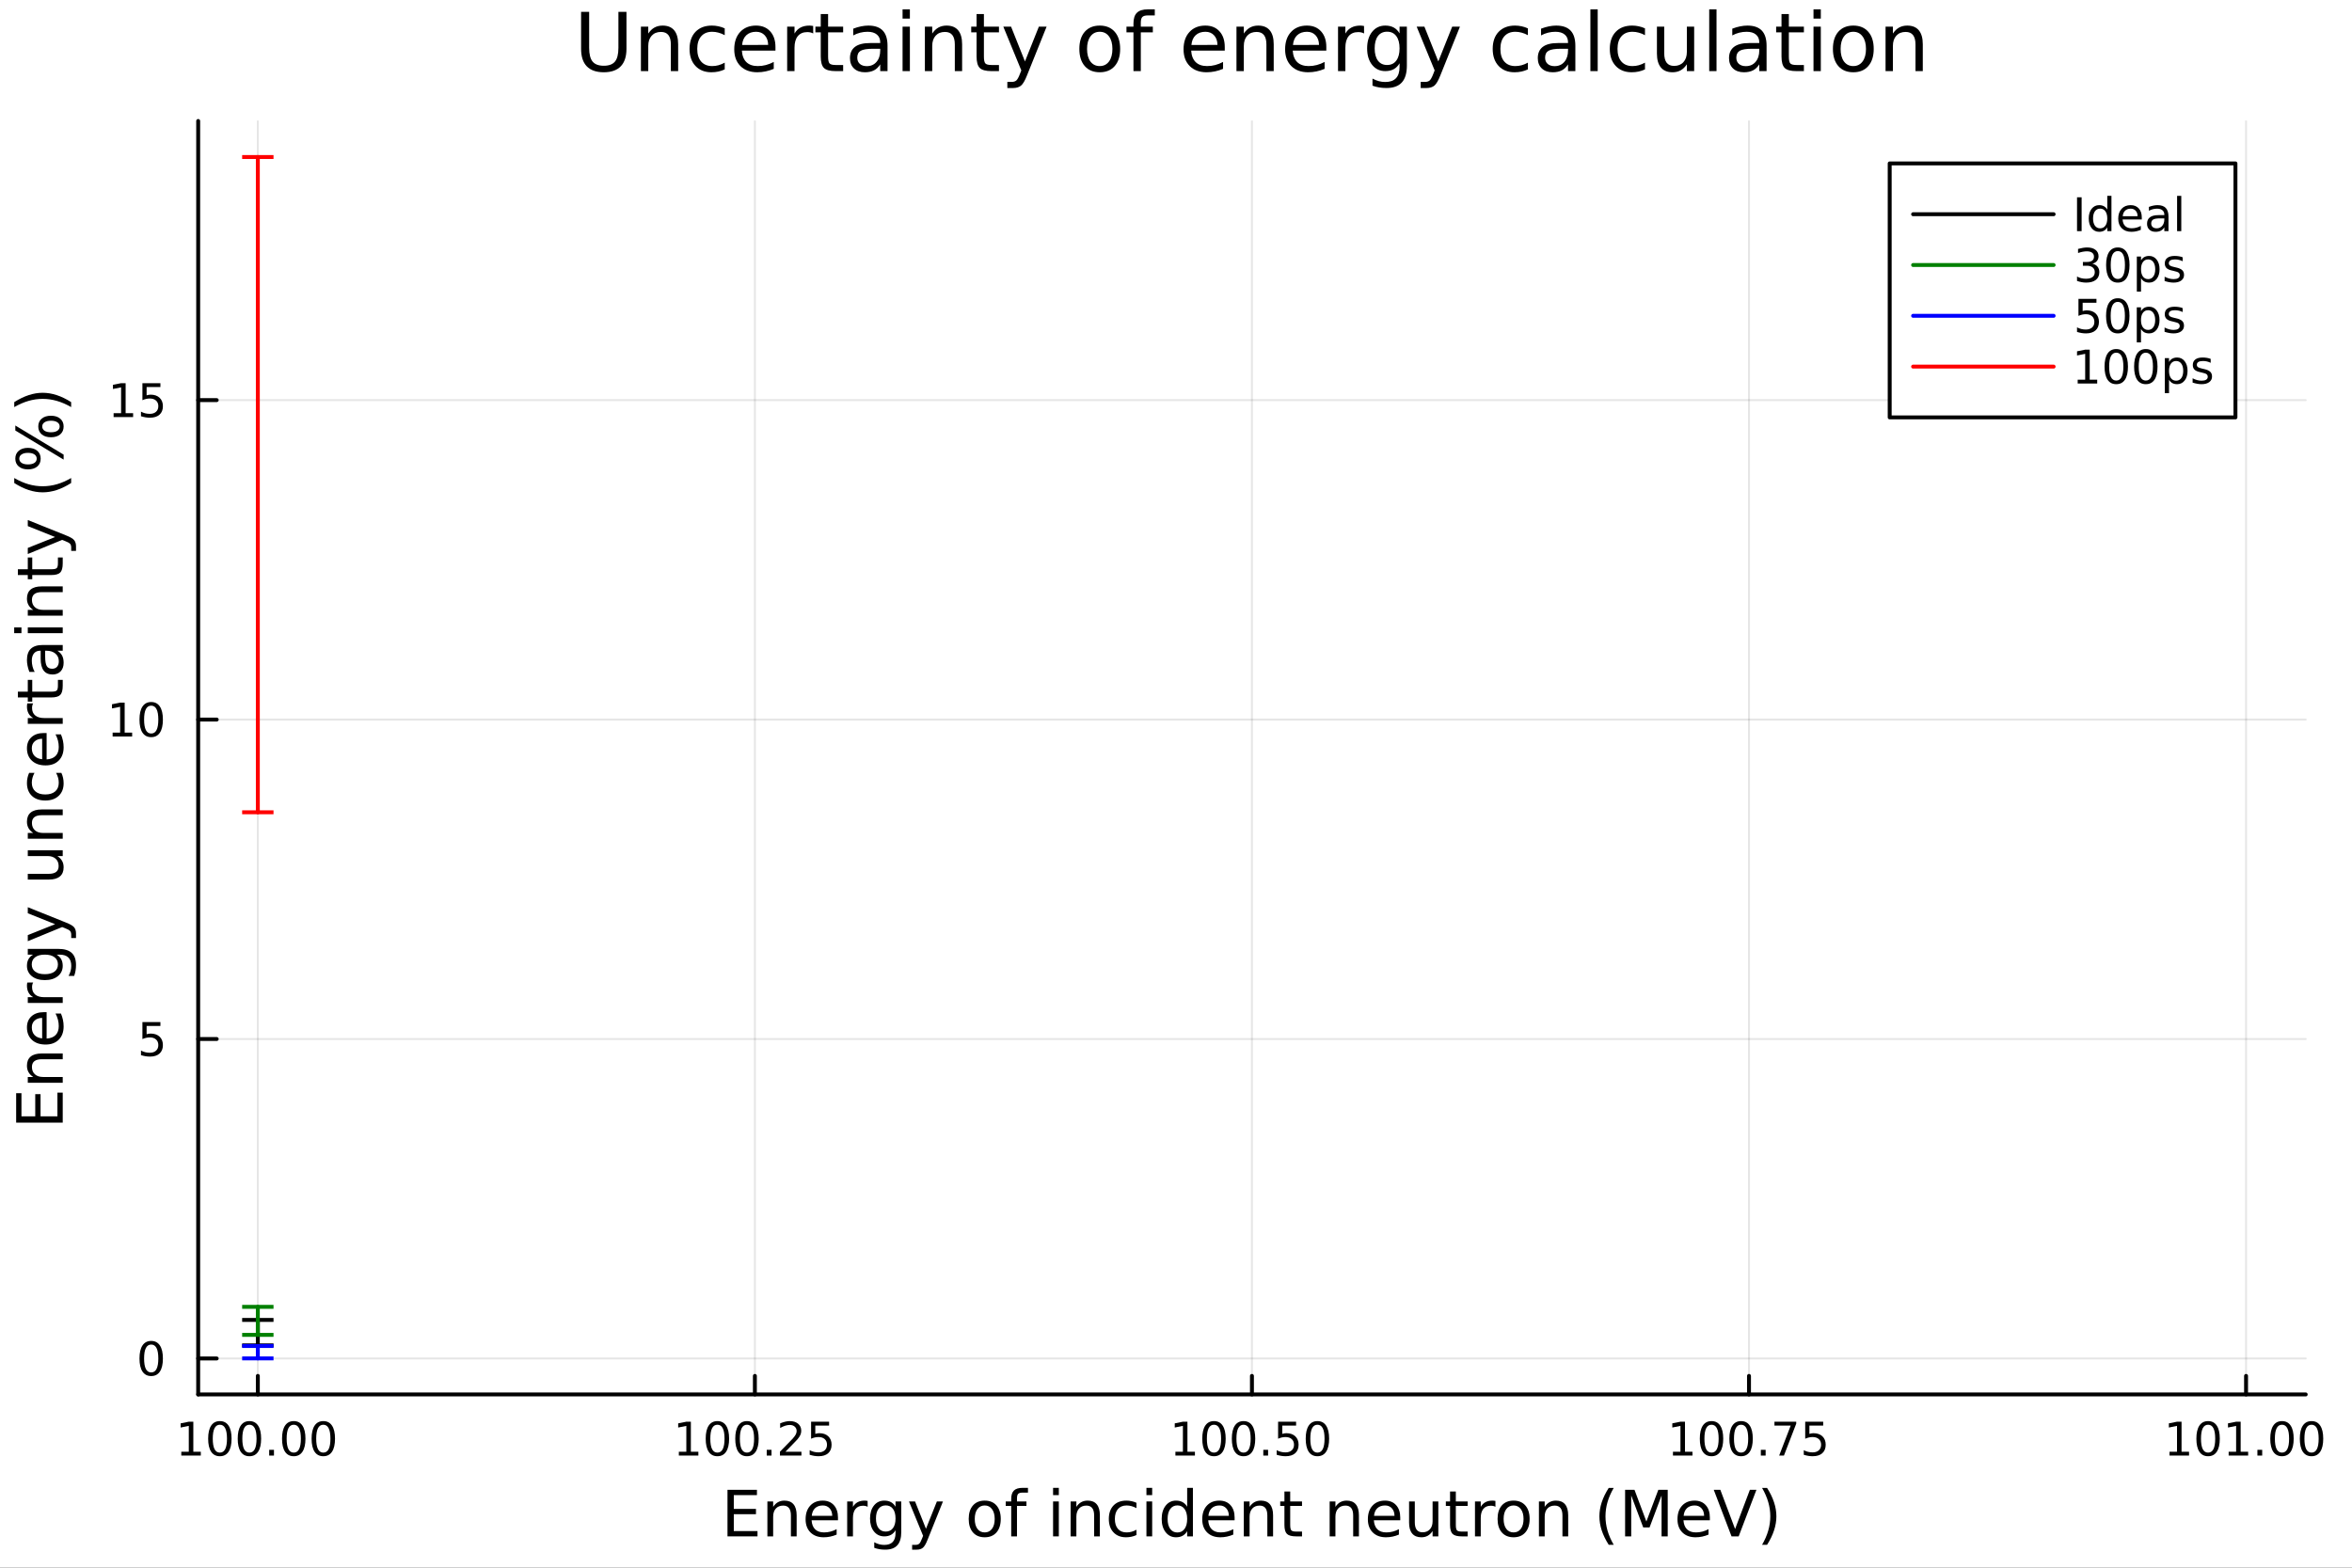 <?xml version="1.0" encoding="utf-8"?>
<svg xmlns="http://www.w3.org/2000/svg" xmlns:xlink="http://www.w3.org/1999/xlink" width="600" height="400" viewBox="0 0 2400 1600">
<rect x="0" y="0" width="2400" height="1600" fill="#333333" stroke="none"/>
<defs>
  <clipPath id="clip670">
    <rect x="0" y="0" width="2400" height="1600"/>
  </clipPath>
</defs>
<path clip-path="url(#clip670)" d="M0 1600 L2400 1600 L2400 0 L0 0  Z" fill="#ffffff" fill-rule="evenodd" fill-opacity="1"/>
<defs>
  <clipPath id="clip671">
    <rect x="480" y="0" width="1681" height="1600"/>
  </clipPath>
</defs>
<path clip-path="url(#clip670)" d="M202.227 1423.18 L2352.76 1423.18 L2352.76 123.472 L202.227 123.472  Z" fill="#ffffff" fill-rule="evenodd" fill-opacity="1"/>
<defs>
  <clipPath id="clip672">
    <rect x="202" y="123" width="2152" height="1301"/>
  </clipPath>
</defs>
<polyline clip-path="url(#clip672)" style="stroke:#000000; stroke-linecap:round; stroke-linejoin:round; stroke-width:2; stroke-opacity:0.1; fill:none" points="263.091,1423.18 263.091,123.472 "/>
<polyline clip-path="url(#clip672)" style="stroke:#000000; stroke-linecap:round; stroke-linejoin:round; stroke-width:2; stroke-opacity:0.1; fill:none" points="770.292,1423.18 770.292,123.472 "/>
<polyline clip-path="url(#clip672)" style="stroke:#000000; stroke-linecap:round; stroke-linejoin:round; stroke-width:2; stroke-opacity:0.1; fill:none" points="1277.49,1423.18 1277.49,123.472 "/>
<polyline clip-path="url(#clip672)" style="stroke:#000000; stroke-linecap:round; stroke-linejoin:round; stroke-width:2; stroke-opacity:0.1; fill:none" points="1784.69,1423.18 1784.69,123.472 "/>
<polyline clip-path="url(#clip672)" style="stroke:#000000; stroke-linecap:round; stroke-linejoin:round; stroke-width:2; stroke-opacity:0.1; fill:none" points="2291.89,1423.18 2291.89,123.472 "/>
<polyline clip-path="url(#clip672)" style="stroke:#000000; stroke-linecap:round; stroke-linejoin:round; stroke-width:2; stroke-opacity:0.1; fill:none" points="202.227,1386.47 2352.76,1386.47 "/>
<polyline clip-path="url(#clip672)" style="stroke:#000000; stroke-linecap:round; stroke-linejoin:round; stroke-width:2; stroke-opacity:0.1; fill:none" points="202.227,1060.43 2352.76,1060.43 "/>
<polyline clip-path="url(#clip672)" style="stroke:#000000; stroke-linecap:round; stroke-linejoin:round; stroke-width:2; stroke-opacity:0.1; fill:none" points="202.227,734.396 2352.76,734.396 "/>
<polyline clip-path="url(#clip672)" style="stroke:#000000; stroke-linecap:round; stroke-linejoin:round; stroke-width:2; stroke-opacity:0.1; fill:none" points="202.227,408.359 2352.76,408.359 "/>
<polyline clip-path="url(#clip670)" style="stroke:#000000; stroke-linecap:round; stroke-linejoin:round; stroke-width:4; stroke-opacity:1; fill:none" points="202.227,1423.18 2352.76,1423.18 "/>
<polyline clip-path="url(#clip670)" style="stroke:#000000; stroke-linecap:round; stroke-linejoin:round; stroke-width:4; stroke-opacity:1; fill:none" points="263.091,1423.18 263.091,1404.28 "/>
<polyline clip-path="url(#clip670)" style="stroke:#000000; stroke-linecap:round; stroke-linejoin:round; stroke-width:4; stroke-opacity:1; fill:none" points="770.292,1423.18 770.292,1404.28 "/>
<polyline clip-path="url(#clip670)" style="stroke:#000000; stroke-linecap:round; stroke-linejoin:round; stroke-width:4; stroke-opacity:1; fill:none" points="1277.49,1423.18 1277.49,1404.28 "/>
<polyline clip-path="url(#clip670)" style="stroke:#000000; stroke-linecap:round; stroke-linejoin:round; stroke-width:4; stroke-opacity:1; fill:none" points="1784.69,1423.18 1784.69,1404.28 "/>
<polyline clip-path="url(#clip670)" style="stroke:#000000; stroke-linecap:round; stroke-linejoin:round; stroke-width:4; stroke-opacity:1; fill:none" points="2291.89,1423.18 2291.89,1404.28 "/>
<path clip-path="url(#clip670)" d="M185.002 1481.64 L192.64 1481.64 L192.64 1455.28 L184.33 1456.95 L184.33 1452.69 L192.594 1451.02 L197.27 1451.02 L197.27 1481.64 L204.909 1481.64 L204.909 1485.58 L185.002 1485.58 L185.002 1481.64 Z" fill="#000000" fill-rule="nonzero" fill-opacity="1" /><path clip-path="url(#clip670)" d="M224.353 1454.1 Q220.742 1454.1 218.913 1457.66 Q217.108 1461.2 217.108 1468.33 Q217.108 1475.44 218.913 1479.01 Q220.742 1482.55 224.353 1482.55 Q227.988 1482.55 229.793 1479.01 Q231.622 1475.44 231.622 1468.33 Q231.622 1461.2 229.793 1457.66 Q227.988 1454.1 224.353 1454.1 M224.353 1450.39 Q230.163 1450.39 233.219 1455 Q236.298 1459.58 236.298 1468.33 Q236.298 1477.06 233.219 1481.67 Q230.163 1486.25 224.353 1486.25 Q218.543 1486.25 215.464 1481.67 Q212.409 1477.06 212.409 1468.33 Q212.409 1459.58 215.464 1455 Q218.543 1450.39 224.353 1450.39 Z" fill="#000000" fill-rule="nonzero" fill-opacity="1" /><path clip-path="url(#clip670)" d="M254.515 1454.1 Q250.904 1454.1 249.075 1457.66 Q247.27 1461.2 247.27 1468.33 Q247.27 1475.44 249.075 1479.01 Q250.904 1482.55 254.515 1482.55 Q258.149 1482.55 259.955 1479.01 Q261.784 1475.44 261.784 1468.33 Q261.784 1461.2 259.955 1457.66 Q258.149 1454.1 254.515 1454.1 M254.515 1450.39 Q260.325 1450.39 263.381 1455 Q266.46 1459.58 266.46 1468.33 Q266.46 1477.06 263.381 1481.67 Q260.325 1486.25 254.515 1486.25 Q248.705 1486.25 245.626 1481.67 Q242.571 1477.06 242.571 1468.33 Q242.571 1459.58 245.626 1455 Q248.705 1450.39 254.515 1450.39 Z" fill="#000000" fill-rule="nonzero" fill-opacity="1" /><path clip-path="url(#clip670)" d="M274.677 1479.7 L279.561 1479.7 L279.561 1485.58 L274.677 1485.58 L274.677 1479.7 Z" fill="#000000" fill-rule="nonzero" fill-opacity="1" /><path clip-path="url(#clip670)" d="M299.746 1454.1 Q296.135 1454.1 294.307 1457.66 Q292.501 1461.2 292.501 1468.33 Q292.501 1475.44 294.307 1479.01 Q296.135 1482.55 299.746 1482.55 Q303.381 1482.55 305.186 1479.01 Q307.015 1475.44 307.015 1468.33 Q307.015 1461.2 305.186 1457.66 Q303.381 1454.1 299.746 1454.1 M299.746 1450.39 Q305.557 1450.39 308.612 1455 Q311.691 1459.58 311.691 1468.33 Q311.691 1477.06 308.612 1481.67 Q305.557 1486.25 299.746 1486.25 Q293.936 1486.25 290.858 1481.67 Q287.802 1477.06 287.802 1468.33 Q287.802 1459.58 290.858 1455 Q293.936 1450.39 299.746 1450.39 Z" fill="#000000" fill-rule="nonzero" fill-opacity="1" /><path clip-path="url(#clip670)" d="M329.908 1454.1 Q326.297 1454.1 324.468 1457.66 Q322.663 1461.2 322.663 1468.33 Q322.663 1475.44 324.468 1479.01 Q326.297 1482.55 329.908 1482.55 Q333.542 1482.55 335.348 1479.01 Q337.177 1475.44 337.177 1468.33 Q337.177 1461.2 335.348 1457.66 Q333.542 1454.1 329.908 1454.1 M329.908 1450.39 Q335.718 1450.39 338.774 1455 Q341.853 1459.58 341.853 1468.33 Q341.853 1477.06 338.774 1481.67 Q335.718 1486.25 329.908 1486.25 Q324.098 1486.25 321.019 1481.67 Q317.964 1477.06 317.964 1468.33 Q317.964 1459.58 321.019 1455 Q324.098 1450.39 329.908 1450.39 Z" fill="#000000" fill-rule="nonzero" fill-opacity="1" /><path clip-path="url(#clip670)" d="M692.699 1481.64 L700.338 1481.64 L700.338 1455.28 L692.028 1456.95 L692.028 1452.69 L700.292 1451.02 L704.968 1451.02 L704.968 1481.64 L712.607 1481.64 L712.607 1485.58 L692.699 1485.58 L692.699 1481.64 Z" fill="#000000" fill-rule="nonzero" fill-opacity="1" /><path clip-path="url(#clip670)" d="M732.051 1454.1 Q728.44 1454.1 726.611 1457.66 Q724.806 1461.2 724.806 1468.33 Q724.806 1475.44 726.611 1479.01 Q728.44 1482.55 732.051 1482.55 Q735.685 1482.55 737.491 1479.01 Q739.32 1475.44 739.32 1468.33 Q739.32 1461.2 737.491 1457.66 Q735.685 1454.1 732.051 1454.1 M732.051 1450.39 Q737.861 1450.39 740.917 1455 Q743.995 1459.58 743.995 1468.33 Q743.995 1477.06 740.917 1481.67 Q737.861 1486.25 732.051 1486.25 Q726.241 1486.25 723.162 1481.67 Q720.107 1477.06 720.107 1468.33 Q720.107 1459.58 723.162 1455 Q726.241 1450.39 732.051 1450.39 Z" fill="#000000" fill-rule="nonzero" fill-opacity="1" /><path clip-path="url(#clip670)" d="M762.213 1454.1 Q758.602 1454.1 756.773 1457.66 Q754.968 1461.2 754.968 1468.33 Q754.968 1475.44 756.773 1479.01 Q758.602 1482.55 762.213 1482.55 Q765.847 1482.55 767.653 1479.01 Q769.481 1475.44 769.481 1468.33 Q769.481 1461.2 767.653 1457.66 Q765.847 1454.1 762.213 1454.1 M762.213 1450.39 Q768.023 1450.39 771.079 1455 Q774.157 1459.58 774.157 1468.33 Q774.157 1477.06 771.079 1481.67 Q768.023 1486.25 762.213 1486.25 Q756.403 1486.25 753.324 1481.67 Q750.269 1477.06 750.269 1468.33 Q750.269 1459.58 753.324 1455 Q756.403 1450.39 762.213 1450.39 Z" fill="#000000" fill-rule="nonzero" fill-opacity="1" /><path clip-path="url(#clip670)" d="M782.375 1479.7 L787.259 1479.7 L787.259 1485.58 L782.375 1485.58 L782.375 1479.7 Z" fill="#000000" fill-rule="nonzero" fill-opacity="1" /><path clip-path="url(#clip670)" d="M801.472 1481.64 L817.791 1481.64 L817.791 1485.58 L795.847 1485.58 L795.847 1481.64 Q798.509 1478.89 803.092 1474.26 Q807.699 1469.61 808.879 1468.27 Q811.125 1465.74 812.004 1464.01 Q812.907 1462.25 812.907 1460.56 Q812.907 1457.8 810.963 1456.07 Q809.041 1454.33 805.94 1454.33 Q803.74 1454.33 801.287 1455.09 Q798.856 1455.86 796.078 1457.41 L796.078 1452.69 Q798.903 1451.55 801.356 1450.97 Q803.81 1450.39 805.847 1450.39 Q811.217 1450.39 814.412 1453.08 Q817.606 1455.77 817.606 1460.26 Q817.606 1462.39 816.796 1464.31 Q816.009 1466.2 813.902 1468.8 Q813.324 1469.47 810.222 1472.69 Q807.12 1475.88 801.472 1481.64 Z" fill="#000000" fill-rule="nonzero" fill-opacity="1" /><path clip-path="url(#clip670)" d="M827.652 1451.02 L846.009 1451.02 L846.009 1454.96 L831.935 1454.96 L831.935 1463.43 Q832.953 1463.08 833.972 1462.92 Q834.99 1462.73 836.009 1462.73 Q841.796 1462.73 845.175 1465.9 Q848.555 1469.08 848.555 1474.49 Q848.555 1480.07 845.083 1483.17 Q841.611 1486.25 835.291 1486.25 Q833.115 1486.25 830.847 1485.88 Q828.601 1485.51 826.194 1484.77 L826.194 1480.07 Q828.277 1481.2 830.5 1481.76 Q832.722 1482.32 835.199 1482.32 Q839.203 1482.32 841.541 1480.21 Q843.879 1478.1 843.879 1474.49 Q843.879 1470.88 841.541 1468.77 Q839.203 1466.67 835.199 1466.67 Q833.324 1466.67 831.449 1467.08 Q829.597 1467.5 827.652 1468.38 L827.652 1451.02 Z" fill="#000000" fill-rule="nonzero" fill-opacity="1" /><path clip-path="url(#clip670)" d="M1199.4 1481.64 L1207.04 1481.64 L1207.04 1455.28 L1198.73 1456.95 L1198.73 1452.69 L1206.99 1451.02 L1211.67 1451.02 L1211.67 1481.64 L1219.31 1481.64 L1219.31 1485.58 L1199.4 1485.58 L1199.4 1481.64 Z" fill="#000000" fill-rule="nonzero" fill-opacity="1" /><path clip-path="url(#clip670)" d="M1238.75 1454.1 Q1235.14 1454.1 1233.31 1457.66 Q1231.51 1461.2 1231.51 1468.33 Q1231.51 1475.44 1233.31 1479.01 Q1235.14 1482.55 1238.75 1482.55 Q1242.39 1482.55 1244.19 1479.01 Q1246.02 1475.44 1246.02 1468.33 Q1246.02 1461.2 1244.19 1457.66 Q1242.39 1454.1 1238.75 1454.1 M1238.75 1450.39 Q1244.56 1450.39 1247.62 1455 Q1250.7 1459.58 1250.7 1468.33 Q1250.7 1477.06 1247.62 1481.67 Q1244.56 1486.25 1238.75 1486.25 Q1232.94 1486.25 1229.86 1481.67 Q1226.81 1477.06 1226.81 1468.33 Q1226.81 1459.58 1229.86 1455 Q1232.94 1450.39 1238.75 1450.39 Z" fill="#000000" fill-rule="nonzero" fill-opacity="1" /><path clip-path="url(#clip670)" d="M1268.92 1454.1 Q1265.3 1454.1 1263.48 1457.66 Q1261.67 1461.2 1261.67 1468.33 Q1261.67 1475.44 1263.48 1479.01 Q1265.3 1482.55 1268.92 1482.55 Q1272.55 1482.55 1274.36 1479.01 Q1276.18 1475.44 1276.18 1468.33 Q1276.18 1461.2 1274.36 1457.66 Q1272.55 1454.1 1268.92 1454.1 M1268.92 1450.39 Q1274.73 1450.39 1277.78 1455 Q1280.86 1459.58 1280.86 1468.33 Q1280.86 1477.06 1277.78 1481.67 Q1274.73 1486.25 1268.92 1486.25 Q1263.11 1486.25 1260.03 1481.67 Q1256.97 1477.06 1256.97 1468.33 Q1256.97 1459.58 1260.03 1455 Q1263.11 1450.39 1268.92 1450.39 Z" fill="#000000" fill-rule="nonzero" fill-opacity="1" /><path clip-path="url(#clip670)" d="M1289.08 1479.7 L1293.96 1479.7 L1293.96 1485.58 L1289.08 1485.58 L1289.08 1479.7 Z" fill="#000000" fill-rule="nonzero" fill-opacity="1" /><path clip-path="url(#clip670)" d="M1304.19 1451.02 L1322.55 1451.02 L1322.55 1454.96 L1308.48 1454.96 L1308.48 1463.43 Q1309.49 1463.08 1310.51 1462.92 Q1311.53 1462.73 1312.55 1462.73 Q1318.34 1462.73 1321.72 1465.9 Q1325.1 1469.08 1325.1 1474.49 Q1325.1 1480.07 1321.62 1483.17 Q1318.15 1486.25 1311.83 1486.25 Q1309.66 1486.25 1307.39 1485.88 Q1305.14 1485.51 1302.73 1484.77 L1302.73 1480.07 Q1304.82 1481.2 1307.04 1481.76 Q1309.26 1482.32 1311.74 1482.32 Q1315.74 1482.32 1318.08 1480.21 Q1320.42 1478.1 1320.42 1474.49 Q1320.42 1470.88 1318.08 1468.77 Q1315.74 1466.67 1311.74 1466.67 Q1309.86 1466.67 1307.99 1467.08 Q1306.14 1467.5 1304.19 1468.38 L1304.19 1451.02 Z" fill="#000000" fill-rule="nonzero" fill-opacity="1" /><path clip-path="url(#clip670)" d="M1344.31 1454.1 Q1340.7 1454.1 1338.87 1457.66 Q1337.06 1461.2 1337.06 1468.33 Q1337.06 1475.44 1338.87 1479.01 Q1340.7 1482.55 1344.31 1482.55 Q1347.94 1482.55 1349.75 1479.01 Q1351.58 1475.44 1351.58 1468.33 Q1351.58 1461.2 1349.75 1457.66 Q1347.94 1454.1 1344.31 1454.1 M1344.31 1450.39 Q1350.12 1450.39 1353.17 1455 Q1356.25 1459.58 1356.25 1468.33 Q1356.25 1477.06 1353.17 1481.67 Q1350.12 1486.25 1344.31 1486.25 Q1338.5 1486.25 1335.42 1481.67 Q1332.36 1477.06 1332.36 1468.33 Q1332.36 1459.58 1335.42 1455 Q1338.5 1450.39 1344.31 1450.39 Z" fill="#000000" fill-rule="nonzero" fill-opacity="1" /><path clip-path="url(#clip670)" d="M1707.1 1481.64 L1714.74 1481.64 L1714.74 1455.28 L1706.43 1456.95 L1706.43 1452.69 L1714.69 1451.02 L1719.37 1451.02 L1719.37 1481.64 L1727.01 1481.64 L1727.01 1485.58 L1707.1 1485.58 L1707.1 1481.64 Z" fill="#000000" fill-rule="nonzero" fill-opacity="1" /><path clip-path="url(#clip670)" d="M1746.45 1454.1 Q1742.84 1454.1 1741.01 1457.66 Q1739.21 1461.2 1739.21 1468.33 Q1739.21 1475.44 1741.01 1479.01 Q1742.84 1482.55 1746.45 1482.55 Q1750.09 1482.55 1751.89 1479.01 Q1753.72 1475.44 1753.72 1468.33 Q1753.72 1461.2 1751.89 1457.66 Q1750.09 1454.1 1746.45 1454.1 M1746.45 1450.39 Q1752.26 1450.39 1755.32 1455 Q1758.4 1459.58 1758.4 1468.33 Q1758.4 1477.06 1755.32 1481.67 Q1752.26 1486.25 1746.45 1486.25 Q1740.64 1486.25 1737.56 1481.67 Q1734.51 1477.06 1734.51 1468.33 Q1734.51 1459.58 1737.56 1455 Q1740.64 1450.39 1746.45 1450.39 Z" fill="#000000" fill-rule="nonzero" fill-opacity="1" /><path clip-path="url(#clip670)" d="M1776.61 1454.1 Q1773 1454.1 1771.17 1457.66 Q1769.37 1461.2 1769.37 1468.33 Q1769.37 1475.44 1771.17 1479.01 Q1773 1482.55 1776.61 1482.55 Q1780.25 1482.55 1782.05 1479.01 Q1783.88 1475.44 1783.88 1468.33 Q1783.88 1461.2 1782.05 1457.66 Q1780.25 1454.1 1776.61 1454.1 M1776.61 1450.39 Q1782.42 1450.39 1785.48 1455 Q1788.56 1459.58 1788.56 1468.33 Q1788.56 1477.06 1785.48 1481.67 Q1782.42 1486.25 1776.61 1486.25 Q1770.8 1486.25 1767.72 1481.67 Q1764.67 1477.06 1764.67 1468.33 Q1764.67 1459.58 1767.72 1455 Q1770.8 1450.39 1776.61 1450.39 Z" fill="#000000" fill-rule="nonzero" fill-opacity="1" /><path clip-path="url(#clip670)" d="M1796.78 1479.7 L1801.66 1479.7 L1801.66 1485.58 L1796.78 1485.58 L1796.78 1479.7 Z" fill="#000000" fill-rule="nonzero" fill-opacity="1" /><path clip-path="url(#clip670)" d="M1810.66 1451.02 L1832.89 1451.02 L1832.89 1453.01 L1820.34 1485.58 L1815.46 1485.58 L1827.26 1454.96 L1810.66 1454.96 L1810.66 1451.02 Z" fill="#000000" fill-rule="nonzero" fill-opacity="1" /><path clip-path="url(#clip670)" d="M1842.05 1451.02 L1860.41 1451.02 L1860.41 1454.96 L1846.33 1454.96 L1846.33 1463.43 Q1847.35 1463.08 1848.37 1462.92 Q1849.39 1462.73 1850.41 1462.73 Q1856.2 1462.73 1859.58 1465.9 Q1862.96 1469.08 1862.96 1474.49 Q1862.96 1480.07 1859.48 1483.17 Q1856.01 1486.25 1849.69 1486.25 Q1847.52 1486.25 1845.25 1485.88 Q1843 1485.51 1840.59 1484.77 L1840.59 1480.07 Q1842.68 1481.2 1844.9 1481.76 Q1847.12 1482.32 1849.6 1482.32 Q1853.6 1482.32 1855.94 1480.21 Q1858.28 1478.1 1858.28 1474.49 Q1858.28 1470.88 1855.94 1468.77 Q1853.6 1466.67 1849.6 1466.67 Q1847.72 1466.67 1845.85 1467.08 Q1844 1467.5 1842.05 1468.38 L1842.05 1451.02 Z" fill="#000000" fill-rule="nonzero" fill-opacity="1" /><path clip-path="url(#clip670)" d="M2213.8 1481.64 L2221.44 1481.64 L2221.44 1455.28 L2213.13 1456.95 L2213.13 1452.69 L2221.39 1451.02 L2226.07 1451.02 L2226.07 1481.64 L2233.71 1481.64 L2233.71 1485.58 L2213.8 1485.58 L2213.8 1481.64 Z" fill="#000000" fill-rule="nonzero" fill-opacity="1" /><path clip-path="url(#clip670)" d="M2253.15 1454.1 Q2249.54 1454.1 2247.71 1457.66 Q2245.91 1461.2 2245.91 1468.33 Q2245.91 1475.44 2247.71 1479.01 Q2249.54 1482.55 2253.15 1482.55 Q2256.79 1482.55 2258.59 1479.01 Q2260.42 1475.44 2260.42 1468.33 Q2260.42 1461.2 2258.59 1457.66 Q2256.79 1454.1 2253.15 1454.1 M2253.15 1450.39 Q2258.96 1450.39 2262.02 1455 Q2265.1 1459.58 2265.1 1468.33 Q2265.1 1477.06 2262.02 1481.67 Q2258.96 1486.25 2253.15 1486.25 Q2247.34 1486.25 2244.26 1481.67 Q2241.21 1477.06 2241.21 1468.33 Q2241.21 1459.58 2244.26 1455 Q2247.34 1450.39 2253.15 1450.39 Z" fill="#000000" fill-rule="nonzero" fill-opacity="1" /><path clip-path="url(#clip670)" d="M2274.13 1481.64 L2281.76 1481.64 L2281.76 1455.28 L2273.45 1456.95 L2273.45 1452.69 L2281.72 1451.02 L2286.39 1451.02 L2286.39 1481.64 L2294.03 1481.64 L2294.03 1485.58 L2274.13 1485.58 L2274.13 1481.64 Z" fill="#000000" fill-rule="nonzero" fill-opacity="1" /><path clip-path="url(#clip670)" d="M2303.48 1479.7 L2308.36 1479.7 L2308.36 1485.58 L2303.48 1485.58 L2303.48 1479.7 Z" fill="#000000" fill-rule="nonzero" fill-opacity="1" /><path clip-path="url(#clip670)" d="M2328.55 1454.1 Q2324.94 1454.1 2323.11 1457.66 Q2321.3 1461.2 2321.3 1468.33 Q2321.3 1475.44 2323.11 1479.01 Q2324.94 1482.55 2328.55 1482.55 Q2332.18 1482.55 2333.99 1479.01 Q2335.82 1475.44 2335.82 1468.33 Q2335.82 1461.2 2333.99 1457.66 Q2332.18 1454.1 2328.55 1454.1 M2328.55 1450.39 Q2334.36 1450.39 2337.41 1455 Q2340.49 1459.58 2340.49 1468.33 Q2340.49 1477.06 2337.41 1481.67 Q2334.36 1486.25 2328.55 1486.25 Q2322.74 1486.25 2319.66 1481.67 Q2316.6 1477.06 2316.6 1468.33 Q2316.6 1459.58 2319.66 1455 Q2322.74 1450.39 2328.55 1450.39 Z" fill="#000000" fill-rule="nonzero" fill-opacity="1" /><path clip-path="url(#clip670)" d="M2358.71 1454.1 Q2355.1 1454.1 2353.27 1457.66 Q2351.46 1461.2 2351.46 1468.33 Q2351.46 1475.44 2353.27 1479.01 Q2355.1 1482.55 2358.71 1482.55 Q2362.34 1482.55 2364.15 1479.01 Q2365.98 1475.44 2365.98 1468.33 Q2365.98 1461.2 2364.15 1457.66 Q2362.34 1454.1 2358.71 1454.1 M2358.71 1450.39 Q2364.52 1450.39 2367.57 1455 Q2370.65 1459.58 2370.65 1468.33 Q2370.65 1477.06 2367.57 1481.67 Q2364.52 1486.25 2358.71 1486.25 Q2352.9 1486.25 2349.82 1481.67 Q2346.76 1477.06 2346.76 1468.33 Q2346.76 1459.58 2349.82 1455 Q2352.9 1450.39 2358.71 1450.39 Z" fill="#000000" fill-rule="nonzero" fill-opacity="1" /><path clip-path="url(#clip670)" d="M742.343 1520.52 L772.389 1520.52 L772.389 1525.93 L748.772 1525.93 L748.772 1540 L771.402 1540 L771.402 1545.41 L748.772 1545.41 L748.772 1562.63 L772.962 1562.63 L772.962 1568.04 L742.343 1568.04 L742.343 1520.52 Z" fill="#000000" fill-rule="nonzero" fill-opacity="1" /><path clip-path="url(#clip670)" d="M812.907 1546.53 L812.907 1568.04 L807.05 1568.04 L807.05 1546.72 Q807.05 1541.66 805.077 1539.14 Q803.103 1536.63 799.157 1536.63 Q794.414 1536.63 791.677 1539.65 Q788.94 1542.68 788.94 1547.9 L788.94 1568.04 L783.051 1568.04 L783.051 1532.4 L788.94 1532.4 L788.94 1537.93 Q791.04 1534.72 793.873 1533.13 Q796.738 1531.54 800.462 1531.54 Q806.604 1531.54 809.755 1535.36 Q812.907 1539.14 812.907 1546.53 Z" fill="#000000" fill-rule="nonzero" fill-opacity="1" /><path clip-path="url(#clip670)" d="M855.079 1548.76 L855.079 1551.62 L828.152 1551.62 Q828.534 1557.67 831.781 1560.85 Q835.059 1564 840.884 1564 Q844.258 1564 847.409 1563.17 Q850.591 1562.35 853.711 1560.69 L853.711 1566.23 Q850.56 1567.57 847.249 1568.27 Q843.939 1568.97 840.534 1568.97 Q832.004 1568.97 827.007 1564 Q822.041 1559.04 822.041 1550.57 Q822.041 1541.82 826.752 1536.69 Q831.494 1531.54 839.515 1531.54 Q846.708 1531.54 850.878 1536.18 Q855.079 1540.8 855.079 1548.76 M849.223 1547.04 Q849.159 1542.23 846.517 1539.37 Q843.907 1536.5 839.579 1536.5 Q834.677 1536.5 831.717 1539.27 Q828.789 1542.04 828.343 1547.07 L849.223 1547.04 Z" fill="#000000" fill-rule="nonzero" fill-opacity="1" /><path clip-path="url(#clip670)" d="M885.348 1537.87 Q884.362 1537.3 883.184 1537.04 Q882.038 1536.76 880.638 1536.76 Q875.672 1536.76 872.999 1540 Q870.357 1543.22 870.357 1549.27 L870.357 1568.04 L864.469 1568.04 L864.469 1532.4 L870.357 1532.4 L870.357 1537.93 Q872.203 1534.69 875.163 1533.13 Q878.123 1531.54 882.356 1531.54 Q882.961 1531.54 883.693 1531.63 Q884.425 1531.7 885.316 1531.85 L885.348 1537.87 Z" fill="#000000" fill-rule="nonzero" fill-opacity="1" /><path clip-path="url(#clip670)" d="M913.803 1549.81 Q913.803 1543.44 911.161 1539.94 Q908.551 1536.44 903.809 1536.44 Q899.098 1536.44 896.456 1539.94 Q893.846 1543.44 893.846 1549.81 Q893.846 1556.14 896.456 1559.64 Q899.098 1563.14 903.809 1563.14 Q908.551 1563.14 911.161 1559.64 Q913.803 1556.14 913.803 1549.81 M919.659 1563.62 Q919.659 1572.72 915.617 1577.15 Q911.575 1581.6 903.236 1581.6 Q900.149 1581.6 897.411 1581.13 Q894.674 1580.68 892.096 1579.72 L892.096 1574.03 Q894.674 1575.43 897.188 1576.1 Q899.703 1576.76 902.313 1576.76 Q908.074 1576.76 910.938 1573.74 Q913.803 1570.75 913.803 1564.67 L913.803 1561.77 Q911.989 1564.92 909.156 1566.48 Q906.323 1568.04 902.377 1568.04 Q895.82 1568.04 891.809 1563.05 Q887.799 1558.05 887.799 1549.81 Q887.799 1541.53 891.809 1536.53 Q895.82 1531.54 902.377 1531.54 Q906.323 1531.54 909.156 1533.1 Q911.989 1534.66 913.803 1537.81 L913.803 1532.4 L919.659 1532.4 L919.659 1563.62 Z" fill="#000000" fill-rule="nonzero" fill-opacity="1" /><path clip-path="url(#clip670)" d="M946.555 1571.35 Q944.072 1577.72 941.717 1579.66 Q939.361 1581.6 935.415 1581.6 L930.736 1581.6 L930.736 1576.7 L934.173 1576.7 Q936.592 1576.7 937.929 1575.56 Q939.266 1574.41 940.889 1570.14 L941.939 1567.47 L927.521 1532.4 L933.728 1532.4 L944.868 1560.28 L956.008 1532.4 L962.214 1532.4 L946.555 1571.35 Z" fill="#000000" fill-rule="nonzero" fill-opacity="1" /><path clip-path="url(#clip670)" d="M1004.83 1536.5 Q1000.12 1536.5 997.385 1540.19 Q994.647 1543.85 994.647 1550.25 Q994.647 1556.65 997.353 1560.34 Q1000.09 1564 1004.83 1564 Q1009.51 1564 1012.25 1560.31 Q1014.99 1556.62 1014.99 1550.25 Q1014.99 1543.92 1012.25 1540.23 Q1009.51 1536.5 1004.83 1536.5 M1004.83 1531.54 Q1012.47 1531.54 1016.83 1536.5 Q1021.19 1541.47 1021.19 1550.25 Q1021.19 1559 1016.83 1564 Q1012.47 1568.97 1004.83 1568.97 Q997.162 1568.97 992.801 1564 Q988.473 1559 988.473 1550.25 Q988.473 1541.47 992.801 1536.5 Q997.162 1531.54 1004.83 1531.54 Z" fill="#000000" fill-rule="nonzero" fill-opacity="1" /><path clip-path="url(#clip670)" d="M1048.95 1518.52 L1048.95 1523.39 L1043.35 1523.39 Q1040.19 1523.39 1038.95 1524.66 Q1037.74 1525.93 1037.74 1529.24 L1037.74 1532.4 L1047.39 1532.4 L1047.39 1536.95 L1037.74 1536.95 L1037.74 1568.04 L1031.85 1568.04 L1031.85 1536.95 L1026.25 1536.95 L1026.25 1532.4 L1031.85 1532.4 L1031.85 1529.91 Q1031.85 1523.96 1034.62 1521.26 Q1037.39 1518.52 1043.41 1518.52 L1048.95 1518.52 Z" fill="#000000" fill-rule="nonzero" fill-opacity="1" /><path clip-path="url(#clip670)" d="M1074.57 1532.4 L1080.43 1532.4 L1080.43 1568.04 L1074.57 1568.04 L1074.57 1532.4 M1074.57 1518.52 L1080.43 1518.52 L1080.43 1525.93 L1074.57 1525.93 L1074.57 1518.52 Z" fill="#000000" fill-rule="nonzero" fill-opacity="1" /><path clip-path="url(#clip670)" d="M1122.31 1546.53 L1122.31 1568.04 L1116.46 1568.04 L1116.46 1546.72 Q1116.46 1541.66 1114.48 1539.14 Q1112.51 1536.63 1108.56 1536.63 Q1103.82 1536.63 1101.08 1539.65 Q1098.34 1542.68 1098.34 1547.9 L1098.34 1568.04 L1092.46 1568.04 L1092.46 1532.4 L1098.34 1532.4 L1098.34 1537.93 Q1100.45 1534.72 1103.28 1533.13 Q1106.14 1531.54 1109.87 1531.54 Q1116.01 1531.54 1119.16 1535.36 Q1122.31 1539.14 1122.31 1546.53 Z" fill="#000000" fill-rule="nonzero" fill-opacity="1" /><path clip-path="url(#clip670)" d="M1159.65 1533.76 L1159.65 1539.24 Q1157.16 1537.87 1154.65 1537.2 Q1152.17 1536.5 1149.62 1536.5 Q1143.92 1536.5 1140.77 1540.13 Q1137.62 1543.73 1137.62 1550.25 Q1137.62 1556.78 1140.77 1560.4 Q1143.92 1564 1149.62 1564 Q1152.17 1564 1154.65 1563.33 Q1157.16 1562.63 1159.65 1561.26 L1159.65 1566.68 Q1157.2 1567.82 1154.55 1568.39 Q1151.94 1568.97 1148.98 1568.97 Q1140.93 1568.97 1136.19 1563.91 Q1131.45 1558.85 1131.45 1550.25 Q1131.45 1541.53 1136.22 1536.53 Q1141.03 1531.54 1149.37 1531.54 Q1152.07 1531.54 1154.65 1532.11 Q1157.23 1532.65 1159.65 1533.76 Z" fill="#000000" fill-rule="nonzero" fill-opacity="1" /><path clip-path="url(#clip670)" d="M1169.83 1532.4 L1175.69 1532.4 L1175.69 1568.04 L1169.83 1568.04 L1169.83 1532.4 M1169.83 1518.52 L1175.69 1518.52 L1175.69 1525.93 L1169.83 1525.93 L1169.83 1518.52 Z" fill="#000000" fill-rule="nonzero" fill-opacity="1" /><path clip-path="url(#clip670)" d="M1211.4 1537.81 L1211.4 1518.52 L1217.26 1518.52 L1217.26 1568.04 L1211.4 1568.04 L1211.4 1562.7 Q1209.55 1565.88 1206.72 1567.44 Q1203.92 1568.97 1199.97 1568.97 Q1193.51 1568.97 1189.44 1563.81 Q1185.4 1558.65 1185.4 1550.25 Q1185.4 1541.85 1189.44 1536.69 Q1193.51 1531.54 1199.97 1531.54 Q1203.92 1531.54 1206.72 1533.1 Q1209.55 1534.62 1211.4 1537.81 M1191.44 1550.25 Q1191.44 1556.71 1194.09 1560.4 Q1196.76 1564.07 1201.41 1564.07 Q1206.05 1564.07 1208.73 1560.4 Q1211.4 1556.71 1211.4 1550.25 Q1211.4 1543.79 1208.73 1540.13 Q1206.05 1536.44 1201.41 1536.44 Q1196.76 1536.44 1194.09 1540.13 Q1191.44 1543.79 1191.44 1550.25 Z" fill="#000000" fill-rule="nonzero" fill-opacity="1" /><path clip-path="url(#clip670)" d="M1259.81 1548.76 L1259.81 1551.62 L1232.88 1551.62 Q1233.27 1557.67 1236.51 1560.85 Q1239.79 1564 1245.62 1564 Q1248.99 1564 1252.14 1563.17 Q1255.32 1562.35 1258.44 1560.69 L1258.44 1566.23 Q1255.29 1567.57 1251.98 1568.27 Q1248.67 1568.97 1245.27 1568.97 Q1236.74 1568.97 1231.74 1564 Q1226.77 1559.04 1226.77 1550.57 Q1226.77 1541.82 1231.48 1536.69 Q1236.23 1531.54 1244.25 1531.54 Q1251.44 1531.54 1255.61 1536.18 Q1259.81 1540.8 1259.81 1548.76 M1253.95 1547.04 Q1253.89 1542.23 1251.25 1539.37 Q1248.64 1536.5 1244.31 1536.5 Q1239.41 1536.5 1236.45 1539.27 Q1233.52 1542.04 1233.07 1547.07 L1253.95 1547.04 Z" fill="#000000" fill-rule="nonzero" fill-opacity="1" /><path clip-path="url(#clip670)" d="M1299.06 1546.53 L1299.06 1568.04 L1293.2 1568.04 L1293.2 1546.72 Q1293.2 1541.66 1291.23 1539.14 Q1289.25 1536.63 1285.31 1536.63 Q1280.56 1536.63 1277.83 1539.65 Q1275.09 1542.68 1275.09 1547.9 L1275.09 1568.04 L1269.2 1568.04 L1269.2 1532.4 L1275.09 1532.4 L1275.09 1537.93 Q1277.19 1534.72 1280.02 1533.13 Q1282.89 1531.54 1286.61 1531.54 Q1292.75 1531.54 1295.9 1535.36 Q1299.06 1539.14 1299.06 1546.53 Z" fill="#000000" fill-rule="nonzero" fill-opacity="1" /><path clip-path="url(#clip670)" d="M1316.53 1522.27 L1316.53 1532.4 L1328.59 1532.4 L1328.59 1536.95 L1316.53 1536.95 L1316.53 1556.3 Q1316.53 1560.66 1317.71 1561.9 Q1318.92 1563.14 1322.58 1563.14 L1328.59 1563.14 L1328.59 1568.04 L1322.58 1568.04 Q1315.8 1568.04 1313.22 1565.53 Q1310.64 1562.98 1310.64 1556.3 L1310.64 1536.95 L1306.34 1536.95 L1306.34 1532.4 L1310.64 1532.4 L1310.64 1522.27 L1316.53 1522.27 Z" fill="#000000" fill-rule="nonzero" fill-opacity="1" /><path clip-path="url(#clip670)" d="M1386.65 1546.53 L1386.65 1568.04 L1380.79 1568.04 L1380.79 1546.72 Q1380.79 1541.66 1378.82 1539.14 Q1376.84 1536.63 1372.9 1536.63 Q1368.16 1536.63 1365.42 1539.65 Q1362.68 1542.68 1362.68 1547.9 L1362.68 1568.04 L1356.79 1568.04 L1356.79 1532.4 L1362.68 1532.4 L1362.68 1537.93 Q1364.78 1534.72 1367.61 1533.13 Q1370.48 1531.54 1374.2 1531.54 Q1380.35 1531.54 1383.5 1535.36 Q1386.65 1539.14 1386.65 1546.53 Z" fill="#000000" fill-rule="nonzero" fill-opacity="1" /><path clip-path="url(#clip670)" d="M1428.82 1548.76 L1428.82 1551.62 L1401.89 1551.62 Q1402.28 1557.67 1405.52 1560.85 Q1408.8 1564 1414.62 1564 Q1418 1564 1421.15 1563.17 Q1424.33 1562.35 1427.45 1560.69 L1427.45 1566.23 Q1424.3 1567.57 1420.99 1568.27 Q1417.68 1568.97 1414.27 1568.97 Q1405.74 1568.97 1400.75 1564 Q1395.78 1559.04 1395.78 1550.57 Q1395.78 1541.82 1400.49 1536.69 Q1405.24 1531.54 1413.26 1531.54 Q1420.45 1531.54 1424.62 1536.18 Q1428.82 1540.8 1428.82 1548.76 M1422.96 1547.04 Q1422.9 1542.23 1420.26 1539.37 Q1417.65 1536.5 1413.32 1536.5 Q1408.42 1536.5 1405.46 1539.27 Q1402.53 1542.04 1402.08 1547.07 L1422.96 1547.04 Z" fill="#000000" fill-rule="nonzero" fill-opacity="1" /><path clip-path="url(#clip670)" d="M1437.83 1553.98 L1437.83 1532.4 L1443.68 1532.4 L1443.68 1553.75 Q1443.68 1558.81 1445.66 1561.36 Q1447.63 1563.87 1451.58 1563.87 Q1456.32 1563.87 1459.06 1560.85 Q1461.83 1557.83 1461.83 1552.61 L1461.83 1532.4 L1467.68 1532.4 L1467.68 1568.04 L1461.83 1568.04 L1461.83 1562.57 Q1459.69 1565.82 1456.86 1567.41 Q1454.06 1568.97 1450.34 1568.97 Q1444.19 1568.97 1441.01 1565.15 Q1437.83 1561.33 1437.83 1553.98 M1452.56 1531.54 L1452.56 1531.54 Z" fill="#000000" fill-rule="nonzero" fill-opacity="1" /><path clip-path="url(#clip670)" d="M1485.54 1522.27 L1485.54 1532.4 L1497.6 1532.4 L1497.6 1536.95 L1485.54 1536.95 L1485.54 1556.3 Q1485.54 1560.66 1486.72 1561.9 Q1487.93 1563.14 1491.59 1563.14 L1497.6 1563.14 L1497.6 1568.04 L1491.59 1568.04 Q1484.81 1568.04 1482.23 1565.53 Q1479.65 1562.98 1479.65 1556.3 L1479.65 1536.95 L1475.35 1536.95 L1475.35 1532.4 L1479.65 1532.4 L1479.65 1522.27 L1485.54 1522.27 Z" fill="#000000" fill-rule="nonzero" fill-opacity="1" /><path clip-path="url(#clip670)" d="M1525.96 1537.87 Q1524.97 1537.3 1523.8 1537.04 Q1522.65 1536.76 1521.25 1536.76 Q1516.29 1536.76 1513.61 1540 Q1510.97 1543.22 1510.97 1549.27 L1510.97 1568.04 L1505.08 1568.04 L1505.08 1532.4 L1510.97 1532.4 L1510.97 1537.93 Q1512.82 1534.69 1515.78 1533.13 Q1518.74 1531.54 1522.97 1531.54 Q1523.57 1531.54 1524.31 1531.63 Q1525.04 1531.7 1525.93 1531.85 L1525.96 1537.87 Z" fill="#000000" fill-rule="nonzero" fill-opacity="1" /><path clip-path="url(#clip670)" d="M1544.49 1536.5 Q1539.77 1536.5 1537.04 1540.19 Q1534.3 1543.85 1534.3 1550.25 Q1534.3 1556.65 1537.01 1560.34 Q1539.74 1564 1544.49 1564 Q1549.16 1564 1551.9 1560.31 Q1554.64 1556.62 1554.64 1550.25 Q1554.64 1543.92 1551.9 1540.23 Q1549.16 1536.5 1544.49 1536.5 M1544.49 1531.54 Q1552.12 1531.54 1556.48 1536.5 Q1560.85 1541.47 1560.85 1550.25 Q1560.85 1559 1556.48 1564 Q1552.12 1568.97 1544.49 1568.97 Q1536.81 1568.97 1532.45 1564 Q1528.13 1559 1528.13 1550.25 Q1528.13 1541.47 1532.45 1536.5 Q1536.81 1531.54 1544.49 1531.54 Z" fill="#000000" fill-rule="nonzero" fill-opacity="1" /><path clip-path="url(#clip670)" d="M1600.19 1546.53 L1600.19 1568.04 L1594.33 1568.04 L1594.33 1546.72 Q1594.33 1541.66 1592.36 1539.14 Q1590.38 1536.63 1586.44 1536.63 Q1581.69 1536.63 1578.96 1539.65 Q1576.22 1542.68 1576.22 1547.9 L1576.22 1568.04 L1570.33 1568.04 L1570.33 1532.4 L1576.22 1532.4 L1576.22 1537.93 Q1578.32 1534.72 1581.15 1533.13 Q1584.02 1531.54 1587.74 1531.54 Q1593.88 1531.54 1597.03 1535.36 Q1600.19 1539.14 1600.19 1546.53 Z" fill="#000000" fill-rule="nonzero" fill-opacity="1" /><path clip-path="url(#clip670)" d="M1646.65 1518.58 Q1642.39 1525.9 1640.32 1533.06 Q1638.25 1540.23 1638.25 1547.58 Q1638.25 1554.93 1640.32 1562.16 Q1642.42 1569.35 1646.65 1576.64 L1641.56 1576.64 Q1636.79 1569.16 1634.4 1561.93 Q1632.05 1554.71 1632.05 1547.58 Q1632.05 1540.48 1634.4 1533.29 Q1636.76 1526.09 1641.56 1518.58 L1646.65 1518.58 Z" fill="#000000" fill-rule="nonzero" fill-opacity="1" /><path clip-path="url(#clip670)" d="M1658.27 1520.52 L1667.85 1520.52 L1679.98 1552.86 L1692.17 1520.52 L1701.75 1520.52 L1701.75 1568.04 L1695.48 1568.04 L1695.48 1526.32 L1683.23 1558.91 L1676.76 1558.91 L1664.51 1526.32 L1664.51 1568.04 L1658.27 1568.04 L1658.27 1520.52 Z" fill="#000000" fill-rule="nonzero" fill-opacity="1" /><path clip-path="url(#clip670)" d="M1744.75 1548.76 L1744.75 1551.62 L1717.82 1551.62 Q1718.21 1557.67 1721.45 1560.85 Q1724.73 1564 1730.55 1564 Q1733.93 1564 1737.08 1563.17 Q1740.26 1562.35 1743.38 1560.69 L1743.38 1566.23 Q1740.23 1567.57 1736.92 1568.27 Q1733.61 1568.97 1730.2 1568.97 Q1721.67 1568.97 1716.68 1564 Q1711.71 1559.04 1711.71 1550.57 Q1711.71 1541.82 1716.42 1536.69 Q1721.17 1531.54 1729.19 1531.54 Q1736.38 1531.54 1740.55 1536.18 Q1744.75 1540.8 1744.75 1548.76 M1738.89 1547.04 Q1738.83 1542.23 1736.19 1539.37 Q1733.58 1536.5 1729.25 1536.5 Q1724.35 1536.5 1721.39 1539.27 Q1718.46 1542.04 1718.01 1547.07 L1738.89 1547.04 Z" fill="#000000" fill-rule="nonzero" fill-opacity="1" /><path clip-path="url(#clip670)" d="M1766.87 1568.04 L1748.73 1520.52 L1755.44 1520.52 L1770.5 1560.53 L1785.59 1520.52 L1792.27 1520.52 L1774.16 1568.04 L1766.87 1568.04 Z" fill="#000000" fill-rule="nonzero" fill-opacity="1" /><path clip-path="url(#clip670)" d="M1798.03 1518.58 L1803.12 1518.58 Q1807.9 1526.09 1810.25 1533.29 Q1812.64 1540.48 1812.64 1547.58 Q1812.64 1554.71 1810.25 1561.93 Q1807.9 1569.16 1803.12 1576.64 L1798.03 1576.64 Q1802.26 1569.35 1804.33 1562.16 Q1806.43 1554.93 1806.43 1547.58 Q1806.43 1540.23 1804.33 1533.06 Q1802.26 1525.9 1798.03 1518.58 Z" fill="#000000" fill-rule="nonzero" fill-opacity="1" /><polyline clip-path="url(#clip670)" style="stroke:#000000; stroke-linecap:round; stroke-linejoin:round; stroke-width:4; stroke-opacity:1; fill:none" points="202.227,1423.18 202.227,123.472 "/>
<polyline clip-path="url(#clip670)" style="stroke:#000000; stroke-linecap:round; stroke-linejoin:round; stroke-width:4; stroke-opacity:1; fill:none" points="202.227,1386.47 221.125,1386.47 "/>
<polyline clip-path="url(#clip670)" style="stroke:#000000; stroke-linecap:round; stroke-linejoin:round; stroke-width:4; stroke-opacity:1; fill:none" points="202.227,1060.43 221.125,1060.43 "/>
<polyline clip-path="url(#clip670)" style="stroke:#000000; stroke-linecap:round; stroke-linejoin:round; stroke-width:4; stroke-opacity:1; fill:none" points="202.227,734.396 221.125,734.396 "/>
<polyline clip-path="url(#clip670)" style="stroke:#000000; stroke-linecap:round; stroke-linejoin:round; stroke-width:4; stroke-opacity:1; fill:none" points="202.227,408.359 221.125,408.359 "/>
<path clip-path="url(#clip670)" d="M154.283 1372.27 Q150.672 1372.27 148.843 1375.83 Q147.038 1379.38 147.038 1386.51 Q147.038 1393.61 148.843 1397.18 Q150.672 1400.72 154.283 1400.72 Q157.917 1400.72 159.723 1397.18 Q161.552 1393.61 161.552 1386.51 Q161.552 1379.38 159.723 1375.83 Q157.917 1372.27 154.283 1372.27 M154.283 1368.57 Q160.093 1368.57 163.149 1373.17 Q166.227 1377.76 166.227 1386.51 Q166.227 1395.23 163.149 1399.84 Q160.093 1404.42 154.283 1404.42 Q148.473 1404.42 145.394 1399.84 Q142.339 1395.23 142.339 1386.51 Q142.339 1377.76 145.394 1373.17 Q148.473 1368.57 154.283 1368.57 Z" fill="#000000" fill-rule="nonzero" fill-opacity="1" /><path clip-path="url(#clip670)" d="M145.325 1043.15 L163.681 1043.15 L163.681 1047.09 L149.607 1047.09 L149.607 1055.56 Q150.626 1055.21 151.644 1055.05 Q152.663 1054.87 153.681 1054.87 Q159.468 1054.87 162.848 1058.04 Q166.227 1061.21 166.227 1066.63 Q166.227 1072.2 162.755 1075.31 Q159.283 1078.38 152.964 1078.38 Q150.788 1078.38 148.519 1078.01 Q146.274 1077.64 143.866 1076.9 L143.866 1072.2 Q145.95 1073.34 148.172 1073.89 Q150.394 1074.45 152.871 1074.45 Q156.876 1074.45 159.214 1072.34 Q161.552 1070.24 161.552 1066.63 Q161.552 1063.01 159.214 1060.91 Q156.876 1058.8 152.871 1058.8 Q150.996 1058.8 149.121 1059.22 Q147.269 1059.63 145.325 1060.51 L145.325 1043.15 Z" fill="#000000" fill-rule="nonzero" fill-opacity="1" /><path clip-path="url(#clip670)" d="M114.931 747.741 L122.57 747.741 L122.57 721.375 L114.26 723.042 L114.26 718.783 L122.524 717.116 L127.2 717.116 L127.2 747.741 L134.839 747.741 L134.839 751.676 L114.931 751.676 L114.931 747.741 Z" fill="#000000" fill-rule="nonzero" fill-opacity="1" /><path clip-path="url(#clip670)" d="M154.283 720.195 Q150.672 720.195 148.843 723.76 Q147.038 727.301 147.038 734.431 Q147.038 741.537 148.843 745.102 Q150.672 748.644 154.283 748.644 Q157.917 748.644 159.723 745.102 Q161.552 741.537 161.552 734.431 Q161.552 727.301 159.723 723.76 Q157.917 720.195 154.283 720.195 M154.283 716.491 Q160.093 716.491 163.149 721.098 Q166.227 725.681 166.227 734.431 Q166.227 743.158 163.149 747.764 Q160.093 752.347 154.283 752.347 Q148.473 752.347 145.394 747.764 Q142.339 743.158 142.339 734.431 Q142.339 725.681 145.394 721.098 Q148.473 716.491 154.283 716.491 Z" fill="#000000" fill-rule="nonzero" fill-opacity="1" /><path clip-path="url(#clip670)" d="M115.927 421.704 L123.566 421.704 L123.566 395.338 L115.256 397.005 L115.256 392.746 L123.519 391.079 L128.195 391.079 L128.195 421.704 L135.834 421.704 L135.834 425.639 L115.927 425.639 L115.927 421.704 Z" fill="#000000" fill-rule="nonzero" fill-opacity="1" /><path clip-path="url(#clip670)" d="M145.325 391.079 L163.681 391.079 L163.681 395.014 L149.607 395.014 L149.607 403.486 Q150.626 403.139 151.644 402.977 Q152.663 402.792 153.681 402.792 Q159.468 402.792 162.848 405.963 Q166.227 409.134 166.227 414.551 Q166.227 420.13 162.755 423.232 Q159.283 426.31 152.964 426.31 Q150.788 426.31 148.519 425.94 Q146.274 425.57 143.866 424.829 L143.866 420.13 Q145.95 421.264 148.172 421.82 Q150.394 422.375 152.871 422.375 Q156.876 422.375 159.214 420.269 Q161.552 418.162 161.552 414.551 Q161.552 410.94 159.214 408.833 Q156.876 406.727 152.871 406.727 Q150.996 406.727 149.121 407.144 Q147.269 407.56 145.325 408.44 L145.325 391.079 Z" fill="#000000" fill-rule="nonzero" fill-opacity="1" /><path clip-path="url(#clip670)" d="M16.484 1145.77 L16.484 1115.72 L21.895 1115.72 L21.895 1139.34 L35.963 1139.34 L35.963 1116.71 L41.374 1116.71 L41.374 1139.34 L58.593 1139.34 L58.593 1115.15 L64.004 1115.15 L64.004 1145.77 L16.484 1145.77 Z" fill="#000000" fill-rule="nonzero" fill-opacity="1" /><path clip-path="url(#clip670)" d="M42.488 1075.2 L64.004 1075.2 L64.004 1081.06 L42.679 1081.06 Q37.618 1081.06 35.104 1083.03 Q32.589 1085.01 32.589 1088.95 Q32.589 1093.7 35.613 1096.43 Q38.637 1099.17 43.857 1099.17 L64.004 1099.17 L64.004 1105.06 L28.356 1105.06 L28.356 1099.17 L33.894 1099.17 Q30.68 1097.07 29.088 1094.24 Q27.497 1091.37 27.497 1087.65 Q27.497 1081.51 31.316 1078.35 Q35.104 1075.2 42.488 1075.2 Z" fill="#000000" fill-rule="nonzero" fill-opacity="1" /><path clip-path="url(#clip670)" d="M44.716 1033.03 L47.581 1033.03 L47.581 1059.96 Q53.628 1059.58 56.811 1056.33 Q59.962 1053.05 59.962 1047.23 Q59.962 1043.85 59.134 1040.7 Q58.307 1037.52 56.652 1034.4 L62.19 1034.4 Q63.527 1037.55 64.227 1040.86 Q64.927 1044.17 64.927 1047.58 Q64.927 1056.11 59.962 1061.1 Q54.997 1066.07 46.53 1066.07 Q37.777 1066.07 32.653 1061.36 Q27.497 1056.62 27.497 1048.6 Q27.497 1041.4 32.144 1037.23 Q36.759 1033.03 44.716 1033.03 M42.997 1038.89 Q38.191 1038.95 35.327 1041.59 Q32.462 1044.2 32.462 1048.53 Q32.462 1053.43 35.231 1056.39 Q38 1059.32 43.029 1059.77 L42.997 1038.89 Z" fill="#000000" fill-rule="nonzero" fill-opacity="1" /><path clip-path="url(#clip670)" d="M33.831 1002.76 Q33.258 1003.75 33.003 1004.93 Q32.717 1006.07 32.717 1007.47 Q32.717 1012.44 35.963 1015.11 Q39.178 1017.75 45.225 1017.75 L64.004 1017.75 L64.004 1023.64 L28.356 1023.64 L28.356 1017.75 L33.894 1017.75 Q30.648 1015.91 29.088 1012.95 Q27.497 1009.99 27.497 1005.75 Q27.497 1005.15 27.592 1004.42 Q27.656 1003.68 27.815 1002.79 L33.831 1002.76 Z" fill="#000000" fill-rule="nonzero" fill-opacity="1" /><path clip-path="url(#clip670)" d="M45.766 974.307 Q39.401 974.307 35.9 976.949 Q32.398 979.559 32.398 984.301 Q32.398 989.012 35.9 991.654 Q39.401 994.264 45.766 994.264 Q52.1 994.264 55.601 991.654 Q59.103 989.012 59.103 984.301 Q59.103 979.559 55.601 976.949 Q52.1 974.307 45.766 974.307 M59.58 968.451 Q68.683 968.451 73.107 972.493 Q77.563 976.535 77.563 984.874 Q77.563 987.962 77.086 990.699 Q76.64 993.436 75.685 996.014 L69.988 996.014 Q71.388 993.436 72.057 990.922 Q72.725 988.407 72.725 985.797 Q72.725 980.036 69.701 977.172 Q66.71 974.307 60.63 974.307 L57.734 974.307 Q60.885 976.121 62.445 978.954 Q64.004 981.787 64.004 985.734 Q64.004 992.29 59.007 996.301 Q54.01 1000.31 45.766 1000.31 Q37.491 1000.31 32.494 996.301 Q27.497 992.29 27.497 985.734 Q27.497 981.787 29.056 978.954 Q30.616 976.121 33.767 974.307 L28.356 974.307 L28.356 968.451 L59.58 968.451 Z" fill="#000000" fill-rule="nonzero" fill-opacity="1" /><path clip-path="url(#clip670)" d="M67.314 941.556 Q73.68 944.038 75.622 946.394 Q77.563 948.749 77.563 952.696 L77.563 957.374 L72.662 957.374 L72.662 953.937 Q72.662 951.518 71.516 950.181 Q70.37 948.844 66.105 947.221 L63.431 946.171 L28.356 960.589 L28.356 954.383 L56.238 943.243 L28.356 932.103 L28.356 925.896 L67.314 941.556 Z" fill="#000000" fill-rule="nonzero" fill-opacity="1" /><path clip-path="url(#clip670)" d="M49.936 897.696 L28.356 897.696 L28.356 891.84 L49.713 891.84 Q54.774 891.84 57.32 889.866 Q59.835 887.893 59.835 883.946 Q59.835 879.204 56.811 876.466 Q53.787 873.697 48.567 873.697 L28.356 873.697 L28.356 867.841 L64.004 867.841 L64.004 873.697 L58.53 873.697 Q61.776 875.83 63.368 878.663 Q64.927 881.463 64.927 885.187 Q64.927 891.33 61.108 894.513 Q57.288 897.696 49.936 897.696 M27.497 882.959 L27.497 882.959 Z" fill="#000000" fill-rule="nonzero" fill-opacity="1" /><path clip-path="url(#clip670)" d="M42.488 826.145 L64.004 826.145 L64.004 832.002 L42.679 832.002 Q37.618 832.002 35.104 833.975 Q32.589 835.949 32.589 839.895 Q32.589 844.638 35.613 847.375 Q38.637 850.112 43.857 850.112 L64.004 850.112 L64.004 856.001 L28.356 856.001 L28.356 850.112 L33.894 850.112 Q30.68 848.012 29.088 845.179 Q27.497 842.314 27.497 838.59 Q27.497 832.447 31.316 829.296 Q35.104 826.145 42.488 826.145 Z" fill="#000000" fill-rule="nonzero" fill-opacity="1" /><path clip-path="url(#clip670)" d="M29.725 788.811 L35.199 788.811 Q33.831 791.293 33.162 793.808 Q32.462 796.29 32.462 798.837 Q32.462 804.534 36.09 807.685 Q39.687 810.836 46.212 810.836 Q52.737 810.836 56.365 807.685 Q59.962 804.534 59.962 798.837 Q59.962 796.29 59.294 793.808 Q58.593 791.293 57.225 788.811 L62.636 788.811 Q63.781 791.261 64.354 793.903 Q64.927 796.513 64.927 799.473 Q64.927 807.526 59.866 812.268 Q54.806 817.011 46.212 817.011 Q37.491 817.011 32.494 812.236 Q27.497 807.43 27.497 799.091 Q27.497 796.386 28.07 793.808 Q28.611 791.23 29.725 788.811 Z" fill="#000000" fill-rule="nonzero" fill-opacity="1" /><path clip-path="url(#clip670)" d="M44.716 748.134 L47.581 748.134 L47.581 775.061 Q53.628 774.679 56.811 771.432 Q59.962 768.154 59.962 762.329 Q59.962 758.955 59.134 755.804 Q58.307 752.622 56.652 749.502 L62.19 749.502 Q63.527 752.653 64.227 755.964 Q64.927 759.274 64.927 762.679 Q64.927 771.209 59.962 776.206 Q54.997 781.172 46.53 781.172 Q37.777 781.172 32.653 776.461 Q27.497 771.719 27.497 763.698 Q27.497 756.505 32.144 752.335 Q36.759 748.134 44.716 748.134 M42.997 753.99 Q38.191 754.054 35.327 756.696 Q32.462 759.306 32.462 763.634 Q32.462 768.536 35.231 771.496 Q38 774.424 43.029 774.87 L42.997 753.99 Z" fill="#000000" fill-rule="nonzero" fill-opacity="1" /><path clip-path="url(#clip670)" d="M33.831 717.865 Q33.258 718.851 33.003 720.029 Q32.717 721.175 32.717 722.575 Q32.717 727.541 35.963 730.214 Q39.178 732.856 45.225 732.856 L64.004 732.856 L64.004 738.744 L28.356 738.744 L28.356 732.856 L33.894 732.856 Q30.648 731.01 29.088 728.05 Q27.497 725.09 27.497 720.857 Q27.497 720.252 27.592 719.52 Q27.656 718.788 27.815 717.897 L33.831 717.865 Z" fill="#000000" fill-rule="nonzero" fill-opacity="1" /><path clip-path="url(#clip670)" d="M18.235 705.929 L28.356 705.929 L28.356 693.866 L32.908 693.866 L32.908 705.929 L52.259 705.929 Q56.62 705.929 57.861 704.751 Q59.103 703.542 59.103 699.882 L59.103 693.866 L64.004 693.866 L64.004 699.882 Q64.004 706.661 61.49 709.239 Q58.943 711.817 52.259 711.817 L32.908 711.817 L32.908 716.114 L28.356 716.114 L28.356 711.817 L18.235 711.817 L18.235 705.929 Z" fill="#000000" fill-rule="nonzero" fill-opacity="1" /><path clip-path="url(#clip670)" d="M46.085 669.963 Q46.085 677.061 47.708 679.798 Q49.331 682.535 53.246 682.535 Q56.365 682.535 58.211 680.498 Q60.026 678.429 60.026 674.896 Q60.026 670.026 56.588 667.098 Q53.119 664.138 47.39 664.138 L46.085 664.138 L46.085 669.963 M43.666 658.282 L64.004 658.282 L64.004 664.138 L58.593 664.138 Q61.84 666.143 63.399 669.135 Q64.927 672.127 64.927 676.456 Q64.927 681.93 61.872 685.177 Q58.784 688.392 53.628 688.392 Q47.612 688.392 44.557 684.381 Q41.501 680.339 41.501 672.35 L41.501 664.138 L40.928 664.138 Q36.886 664.138 34.69 666.812 Q32.462 669.454 32.462 674.26 Q32.462 677.315 33.194 680.212 Q33.926 683.108 35.39 685.782 L29.98 685.782 Q28.738 682.567 28.133 679.543 Q27.497 676.52 27.497 673.655 Q27.497 665.921 31.507 662.101 Q35.518 658.282 43.666 658.282 Z" fill="#000000" fill-rule="nonzero" fill-opacity="1" /><path clip-path="url(#clip670)" d="M28.356 646.219 L28.356 640.362 L64.004 640.362 L64.004 646.219 L28.356 646.219 M14.479 646.219 L14.479 640.362 L21.895 640.362 L21.895 646.219 L14.479 646.219 Z" fill="#000000" fill-rule="nonzero" fill-opacity="1" /><path clip-path="url(#clip670)" d="M42.488 598.476 L64.004 598.476 L64.004 604.332 L42.679 604.332 Q37.618 604.332 35.104 606.306 Q32.589 608.279 32.589 612.226 Q32.589 616.968 35.613 619.706 Q38.637 622.443 43.857 622.443 L64.004 622.443 L64.004 628.331 L28.356 628.331 L28.356 622.443 L33.894 622.443 Q30.68 620.342 29.088 617.509 Q27.497 614.645 27.497 610.921 Q27.497 604.778 31.316 601.627 Q35.104 598.476 42.488 598.476 Z" fill="#000000" fill-rule="nonzero" fill-opacity="1" /><path clip-path="url(#clip670)" d="M18.235 581.002 L28.356 581.002 L28.356 568.939 L32.908 568.939 L32.908 581.002 L52.259 581.002 Q56.62 581.002 57.861 579.824 Q59.103 578.615 59.103 574.955 L59.103 568.939 L64.004 568.939 L64.004 574.955 Q64.004 581.734 61.49 584.312 Q58.943 586.89 52.259 586.89 L32.908 586.89 L32.908 591.187 L28.356 591.187 L28.356 586.89 L18.235 586.89 L18.235 581.002 Z" fill="#000000" fill-rule="nonzero" fill-opacity="1" /><path clip-path="url(#clip670)" d="M67.314 546.404 Q73.68 548.887 75.622 551.242 Q77.563 553.598 77.563 557.544 L77.563 562.223 L72.662 562.223 L72.662 558.786 Q72.662 556.367 71.516 555.03 Q70.37 553.693 66.105 552.07 L63.431 551.02 L28.356 565.438 L28.356 559.231 L56.238 548.091 L28.356 536.951 L28.356 530.745 L67.314 546.404 Z" fill="#000000" fill-rule="nonzero" fill-opacity="1" /><path clip-path="url(#clip670)" d="M14.543 487.872 Q21.863 492.137 29.025 494.206 Q36.186 496.275 43.538 496.275 Q50.891 496.275 58.116 494.206 Q65.309 492.105 72.598 487.872 L72.598 492.964 Q65.118 497.739 57.893 500.126 Q50.668 502.481 43.538 502.481 Q36.441 502.481 29.247 500.126 Q22.054 497.77 14.543 492.964 L14.543 487.872 Z" fill="#000000" fill-rule="nonzero" fill-opacity="1" /><path clip-path="url(#clip670)" d="M43.093 435.259 Q43.093 438.028 45.448 439.62 Q47.803 441.179 52.005 441.179 Q56.142 441.179 58.53 439.62 Q60.885 438.028 60.885 435.259 Q60.885 432.554 58.53 430.994 Q56.142 429.403 52.005 429.403 Q47.835 429.403 45.48 430.994 Q43.093 432.554 43.093 435.259 M39.051 435.259 Q39.051 430.23 42.552 427.27 Q46.053 424.31 52.005 424.31 Q57.957 424.31 61.458 427.302 Q64.927 430.262 64.927 435.259 Q64.927 440.352 61.458 443.312 Q57.957 446.272 52.005 446.272 Q46.021 446.272 42.552 443.312 Q39.051 440.32 39.051 435.259 M19.667 468.106 Q19.667 470.844 22.054 472.435 Q24.41 473.995 28.547 473.995 Q32.748 473.995 35.104 472.435 Q37.459 470.875 37.459 468.106 Q37.459 465.337 35.104 463.778 Q32.748 462.186 28.547 462.186 Q24.441 462.186 22.054 463.778 Q19.667 465.369 19.667 468.106 M15.625 439.365 L15.625 434.273 L64.927 464 L64.927 469.093 L15.625 439.365 M15.625 468.106 Q15.625 463.077 19.126 460.085 Q22.595 457.094 28.547 457.094 Q34.563 457.094 38.032 460.085 Q41.501 463.046 41.501 468.106 Q41.501 473.167 38.032 476.127 Q34.531 479.055 28.547 479.055 Q22.627 479.055 19.126 476.095 Q15.625 473.135 15.625 468.106 Z" fill="#000000" fill-rule="nonzero" fill-opacity="1" /><path clip-path="url(#clip670)" d="M14.543 415.494 L14.543 410.401 Q22.054 405.627 29.247 403.272 Q36.441 400.884 43.538 400.884 Q50.668 400.884 57.893 403.272 Q65.118 405.627 72.598 410.401 L72.598 415.494 Q65.309 411.261 58.116 409.192 Q50.891 407.091 43.538 407.091 Q36.186 407.091 29.025 409.192 Q21.863 411.261 14.543 415.494 Z" fill="#000000" fill-rule="nonzero" fill-opacity="1" /><path clip-path="url(#clip670)" d="M592.95 12.096 L601.173 12.096 L601.173 48.838 Q601.173 58.56 604.697 62.854 Q608.222 67.107 616.121 67.107 Q623.98 67.107 627.504 62.854 Q631.028 58.56 631.028 48.838 L631.028 12.096 L639.251 12.096 L639.251 49.85 Q639.251 61.679 633.378 67.715 Q627.544 73.751 616.121 73.751 Q604.657 73.751 598.783 67.715 Q592.95 61.679 592.95 49.85 L592.95 12.096 Z" fill="#000000" fill-rule="nonzero" fill-opacity="1" /><path clip-path="url(#clip670)" d="M691.994 45.192 L691.994 72.576 L684.541 72.576 L684.541 45.435 Q684.541 38.994 682.029 35.794 Q679.517 32.594 674.494 32.594 Q668.458 32.594 664.975 36.442 Q661.491 40.29 661.491 46.934 L661.491 72.576 L653.997 72.576 L653.997 27.206 L661.491 27.206 L661.491 34.254 Q664.165 30.163 667.77 28.138 Q671.416 26.112 676.155 26.112 Q683.973 26.112 687.984 30.973 Q691.994 35.794 691.994 45.192 Z" fill="#000000" fill-rule="nonzero" fill-opacity="1" /><path clip-path="url(#clip670)" d="M739.511 28.948 L739.511 35.915 Q736.352 34.173 733.151 33.323 Q729.992 32.431 726.751 32.431 Q719.5 32.431 715.489 37.05 Q711.479 41.627 711.479 49.931 Q711.479 58.236 715.489 62.854 Q719.5 67.431 726.751 67.431 Q729.992 67.431 733.151 66.581 Q736.352 65.689 739.511 63.948 L739.511 70.834 Q736.392 72.292 733.03 73.022 Q729.708 73.751 725.941 73.751 Q715.692 73.751 709.656 67.31 Q703.62 60.869 703.62 49.931 Q703.62 38.832 709.697 32.472 Q715.814 26.112 726.427 26.112 Q729.87 26.112 733.151 26.841 Q736.433 27.53 739.511 28.948 Z" fill="#000000" fill-rule="nonzero" fill-opacity="1" /><path clip-path="url(#clip670)" d="M791.282 48.028 L791.282 51.673 L757.011 51.673 Q757.497 59.37 761.629 63.421 Q765.802 67.431 773.215 67.431 Q777.509 67.431 781.519 66.378 Q785.57 65.325 789.54 63.218 L789.54 70.267 Q785.53 71.968 781.317 72.86 Q777.104 73.751 772.769 73.751 Q761.913 73.751 755.553 67.431 Q749.234 61.112 749.234 50.337 Q749.234 39.197 755.229 32.675 Q761.265 26.112 771.473 26.112 Q780.628 26.112 785.935 32.026 Q791.282 37.9 791.282 48.028 M783.828 45.84 Q783.747 39.723 780.385 36.077 Q777.063 32.431 771.554 32.431 Q765.316 32.431 761.548 35.956 Q757.821 39.48 757.254 45.88 L783.828 45.84 Z" fill="#000000" fill-rule="nonzero" fill-opacity="1" /><path clip-path="url(#clip670)" d="M829.806 34.173 Q828.55 33.444 827.051 33.12 Q825.593 32.756 823.811 32.756 Q817.491 32.756 814.089 36.888 Q810.726 40.979 810.726 48.676 L810.726 72.576 L803.232 72.576 L803.232 27.206 L810.726 27.206 L810.726 34.254 Q813.076 30.122 816.843 28.138 Q820.61 26.112 825.998 26.112 Q826.768 26.112 827.7 26.234 Q828.631 26.315 829.765 26.517 L829.806 34.173 Z" fill="#000000" fill-rule="nonzero" fill-opacity="1" /><path clip-path="url(#clip670)" d="M844.997 14.324 L844.997 27.206 L860.35 27.206 L860.35 32.999 L844.997 32.999 L844.997 57.628 Q844.997 63.178 846.496 64.758 Q848.035 66.338 852.694 66.338 L860.35 66.338 L860.35 72.576 L852.694 72.576 Q844.065 72.576 840.784 69.376 Q837.503 66.135 837.503 57.628 L837.503 32.999 L832.034 32.999 L832.034 27.206 L837.503 27.206 L837.503 14.324 L844.997 14.324 Z" fill="#000000" fill-rule="nonzero" fill-opacity="1" /><path clip-path="url(#clip670)" d="M890.772 49.769 Q881.739 49.769 878.255 51.835 Q874.771 53.901 874.771 58.884 Q874.771 62.854 877.364 65.203 Q879.997 67.512 884.493 67.512 Q890.691 67.512 894.418 63.137 Q898.185 58.722 898.185 51.43 L898.185 49.769 L890.772 49.769 M905.639 46.691 L905.639 72.576 L898.185 72.576 L898.185 65.689 Q895.633 69.821 891.825 71.806 Q888.018 73.751 882.508 73.751 Q875.541 73.751 871.409 69.862 Q867.317 65.933 867.317 59.37 Q867.317 51.714 872.422 47.825 Q877.566 43.936 887.734 43.936 L898.185 43.936 L898.185 43.207 Q898.185 38.062 894.783 35.267 Q891.42 32.431 885.303 32.431 Q881.415 32.431 877.728 33.363 Q874.042 34.295 870.639 36.158 L870.639 29.272 Q874.731 27.692 878.579 26.922 Q882.427 26.112 886.073 26.112 Q895.917 26.112 900.778 31.216 Q905.639 36.32 905.639 46.691 Z" fill="#000000" fill-rule="nonzero" fill-opacity="1" /><path clip-path="url(#clip670)" d="M920.992 27.206 L928.446 27.206 L928.446 72.576 L920.992 72.576 L920.992 27.206 M920.992 9.544 L928.446 9.544 L928.446 18.983 L920.992 18.983 L920.992 9.544 Z" fill="#000000" fill-rule="nonzero" fill-opacity="1" /><path clip-path="url(#clip670)" d="M981.755 45.192 L981.755 72.576 L974.302 72.576 L974.302 45.435 Q974.302 38.994 971.79 35.794 Q969.279 32.594 964.256 32.594 Q958.22 32.594 954.736 36.442 Q951.252 40.29 951.252 46.934 L951.252 72.576 L943.758 72.576 L943.758 27.206 L951.252 27.206 L951.252 34.254 Q953.926 30.163 957.531 28.138 Q961.177 26.112 965.916 26.112 Q973.735 26.112 977.745 30.973 Q981.755 35.794 981.755 45.192 Z" fill="#000000" fill-rule="nonzero" fill-opacity="1" /><path clip-path="url(#clip670)" d="M1003.99 14.324 L1003.99 27.206 L1019.35 27.206 L1019.35 32.999 L1003.99 32.999 L1003.99 57.628 Q1003.99 63.178 1005.49 64.758 Q1007.03 66.338 1011.69 66.338 L1019.35 66.338 L1019.35 72.576 L1011.69 72.576 Q1003.06 72.576 999.782 69.376 Q996.501 66.135 996.501 57.628 L996.501 32.999 L991.032 32.999 L991.032 27.206 L996.501 27.206 L996.501 14.324 L1003.99 14.324 Z" fill="#000000" fill-rule="nonzero" fill-opacity="1" /><path clip-path="url(#clip670)" d="M1048.03 76.789 Q1044.87 84.891 1041.87 87.362 Q1038.87 89.833 1033.85 89.833 L1027.9 89.833 L1027.9 83.594 L1032.27 83.594 Q1035.35 83.594 1037.05 82.136 Q1038.75 80.678 1040.82 75.25 L1042.15 71.847 L1023.8 27.206 L1031.7 27.206 L1045.88 62.692 L1060.06 27.206 L1067.96 27.206 L1048.03 76.789 Z" fill="#000000" fill-rule="nonzero" fill-opacity="1" /><path clip-path="url(#clip670)" d="M1122.2 32.431 Q1116.2 32.431 1112.72 37.131 Q1109.24 41.789 1109.24 49.931 Q1109.24 58.074 1112.68 62.773 Q1116.16 67.431 1122.2 67.431 Q1128.16 67.431 1131.64 62.732 Q1135.12 58.033 1135.12 49.931 Q1135.12 41.87 1131.64 37.171 Q1128.16 32.431 1122.2 32.431 M1122.2 26.112 Q1131.92 26.112 1137.47 32.431 Q1143.02 38.751 1143.02 49.931 Q1143.02 61.071 1137.47 67.431 Q1131.92 73.751 1122.2 73.751 Q1112.44 73.751 1106.89 67.431 Q1101.38 61.071 1101.38 49.931 Q1101.38 38.751 1106.89 32.431 Q1112.44 26.112 1122.2 26.112 Z" fill="#000000" fill-rule="nonzero" fill-opacity="1" /><path clip-path="url(#clip670)" d="M1178.35 9.544 L1178.35 15.742 L1171.22 15.742 Q1167.21 15.742 1165.63 17.362 Q1164.09 18.983 1164.09 23.195 L1164.09 27.206 L1176.36 27.206 L1176.36 32.999 L1164.09 32.999 L1164.09 72.576 L1156.59 72.576 L1156.59 32.999 L1149.46 32.999 L1149.46 27.206 L1156.59 27.206 L1156.59 24.046 Q1156.59 16.471 1160.12 13.028 Q1163.64 9.544 1171.3 9.544 L1178.35 9.544 Z" fill="#000000" fill-rule="nonzero" fill-opacity="1" /><path clip-path="url(#clip670)" d="M1249.76 48.028 L1249.76 51.673 L1215.49 51.673 Q1215.98 59.37 1220.11 63.421 Q1224.28 67.431 1231.7 67.431 Q1235.99 67.431 1240 66.378 Q1244.05 65.325 1248.02 63.218 L1248.02 70.267 Q1244.01 71.968 1239.8 72.86 Q1235.59 73.751 1231.25 73.751 Q1220.39 73.751 1214.03 67.431 Q1207.71 61.112 1207.71 50.337 Q1207.71 39.197 1213.71 32.675 Q1219.75 26.112 1229.95 26.112 Q1239.11 26.112 1244.42 32.026 Q1249.76 37.9 1249.76 48.028 M1242.31 45.84 Q1242.23 39.723 1238.87 36.077 Q1235.54 32.431 1230.04 32.431 Q1223.8 32.431 1220.03 35.956 Q1216.3 39.48 1215.74 45.88 L1242.31 45.84 Z" fill="#000000" fill-rule="nonzero" fill-opacity="1" /><path clip-path="url(#clip670)" d="M1299.71 45.192 L1299.71 72.576 L1292.26 72.576 L1292.26 45.435 Q1292.26 38.994 1289.75 35.794 Q1287.23 32.594 1282.21 32.594 Q1276.18 32.594 1272.69 36.442 Q1269.21 40.29 1269.21 46.934 L1269.21 72.576 L1261.71 72.576 L1261.71 27.206 L1269.21 27.206 L1269.21 34.254 Q1271.88 30.163 1275.49 28.138 Q1279.13 26.112 1283.87 26.112 Q1291.69 26.112 1295.7 30.973 Q1299.71 35.794 1299.71 45.192 Z" fill="#000000" fill-rule="nonzero" fill-opacity="1" /><path clip-path="url(#clip670)" d="M1353.39 48.028 L1353.39 51.673 L1319.11 51.673 Q1319.6 59.37 1323.73 63.421 Q1327.91 67.431 1335.32 67.431 Q1339.61 67.431 1343.62 66.378 Q1347.67 65.325 1351.64 63.218 L1351.64 70.267 Q1347.63 71.968 1343.42 72.86 Q1339.21 73.751 1334.87 73.751 Q1324.02 73.751 1317.66 67.431 Q1311.34 61.112 1311.34 50.337 Q1311.34 39.197 1317.33 32.675 Q1323.37 26.112 1333.58 26.112 Q1342.73 26.112 1348.04 32.026 Q1353.39 37.9 1353.39 48.028 M1345.93 45.84 Q1345.85 39.723 1342.49 36.077 Q1339.17 32.431 1333.66 32.431 Q1327.42 32.431 1323.65 35.956 Q1319.92 39.48 1319.36 45.88 L1345.93 45.84 Z" fill="#000000" fill-rule="nonzero" fill-opacity="1" /><path clip-path="url(#clip670)" d="M1391.91 34.173 Q1390.65 33.444 1389.15 33.12 Q1387.7 32.756 1385.91 32.756 Q1379.59 32.756 1376.19 36.888 Q1372.83 40.979 1372.83 48.676 L1372.83 72.576 L1365.34 72.576 L1365.34 27.206 L1372.83 27.206 L1372.83 34.254 Q1375.18 30.122 1378.95 28.138 Q1382.71 26.112 1388.1 26.112 Q1388.87 26.112 1389.8 26.234 Q1390.73 26.315 1391.87 26.517 L1391.91 34.173 Z" fill="#000000" fill-rule="nonzero" fill-opacity="1" /><path clip-path="url(#clip670)" d="M1428.12 49.364 Q1428.12 41.263 1424.76 36.806 Q1421.44 32.35 1415.4 32.35 Q1409.41 32.35 1406.05 36.806 Q1402.73 41.263 1402.73 49.364 Q1402.73 57.426 1406.05 61.882 Q1409.41 66.338 1415.4 66.338 Q1421.44 66.338 1424.76 61.882 Q1428.12 57.426 1428.12 49.364 M1435.58 66.945 Q1435.58 78.531 1430.43 84.162 Q1425.29 89.833 1414.68 89.833 Q1410.75 89.833 1407.26 89.225 Q1403.78 88.658 1400.5 87.443 L1400.5 80.192 Q1403.78 81.974 1406.98 82.825 Q1410.18 83.675 1413.5 83.675 Q1420.83 83.675 1424.48 79.827 Q1428.12 76.019 1428.12 68.282 L1428.12 64.596 Q1425.82 68.606 1422.21 70.591 Q1418.6 72.576 1413.58 72.576 Q1405.24 72.576 1400.13 66.216 Q1395.03 59.856 1395.03 49.364 Q1395.03 38.832 1400.13 32.472 Q1405.24 26.112 1413.58 26.112 Q1418.6 26.112 1422.21 28.097 Q1425.82 30.082 1428.12 34.092 L1428.12 27.206 L1435.58 27.206 L1435.58 66.945 Z" fill="#000000" fill-rule="nonzero" fill-opacity="1" /><path clip-path="url(#clip670)" d="M1469.81 76.789 Q1466.65 84.891 1463.65 87.362 Q1460.65 89.833 1455.63 89.833 L1449.68 89.833 L1449.68 83.594 L1454.05 83.594 Q1457.13 83.594 1458.83 82.136 Q1460.53 80.678 1462.6 75.25 L1463.93 71.847 L1445.58 27.206 L1453.48 27.206 L1467.66 62.692 L1481.84 27.206 L1489.74 27.206 L1469.81 76.789 Z" fill="#000000" fill-rule="nonzero" fill-opacity="1" /><path clip-path="url(#clip670)" d="M1559.05 28.948 L1559.05 35.915 Q1555.89 34.173 1552.69 33.323 Q1549.53 32.431 1546.29 32.431 Q1539.04 32.431 1535.03 37.05 Q1531.02 41.627 1531.02 49.931 Q1531.02 58.236 1535.03 62.854 Q1539.04 67.431 1546.29 67.431 Q1549.53 67.431 1552.69 66.581 Q1555.89 65.689 1559.05 63.948 L1559.05 70.834 Q1555.93 72.292 1552.57 73.022 Q1549.25 73.751 1545.48 73.751 Q1535.23 73.751 1529.19 67.31 Q1523.16 60.869 1523.16 49.931 Q1523.16 38.832 1529.24 32.472 Q1535.35 26.112 1545.97 26.112 Q1549.41 26.112 1552.69 26.841 Q1555.97 27.53 1559.05 28.948 Z" fill="#000000" fill-rule="nonzero" fill-opacity="1" /><path clip-path="url(#clip670)" d="M1592.63 49.769 Q1583.6 49.769 1580.11 51.835 Q1576.63 53.901 1576.63 58.884 Q1576.63 62.854 1579.22 65.203 Q1581.86 67.512 1586.35 67.512 Q1592.55 67.512 1596.28 63.137 Q1600.04 58.722 1600.04 51.43 L1600.04 49.769 L1592.63 49.769 M1607.5 46.691 L1607.5 72.576 L1600.04 72.576 L1600.04 65.689 Q1597.49 69.821 1593.69 71.806 Q1589.88 73.751 1584.37 73.751 Q1577.4 73.751 1573.27 69.862 Q1569.18 65.933 1569.18 59.37 Q1569.18 51.714 1574.28 47.825 Q1579.43 43.936 1589.59 43.936 L1600.04 43.936 L1600.04 43.207 Q1600.04 38.062 1596.64 35.267 Q1593.28 32.431 1587.16 32.431 Q1583.27 32.431 1579.59 33.363 Q1575.9 34.295 1572.5 36.158 L1572.5 29.272 Q1576.59 27.692 1580.44 26.922 Q1584.29 26.112 1587.93 26.112 Q1597.78 26.112 1602.64 31.216 Q1607.5 36.32 1607.5 46.691 Z" fill="#000000" fill-rule="nonzero" fill-opacity="1" /><path clip-path="url(#clip670)" d="M1622.85 9.544 L1630.31 9.544 L1630.31 72.576 L1622.85 72.576 L1622.85 9.544 Z" fill="#000000" fill-rule="nonzero" fill-opacity="1" /><path clip-path="url(#clip670)" d="M1678.55 28.948 L1678.55 35.915 Q1675.39 34.173 1672.19 33.323 Q1669.03 32.431 1665.79 32.431 Q1658.54 32.431 1654.53 37.05 Q1650.52 41.627 1650.52 49.931 Q1650.52 58.236 1654.53 62.854 Q1658.54 67.431 1665.79 67.431 Q1669.03 67.431 1672.19 66.581 Q1675.39 65.689 1678.55 63.948 L1678.55 70.834 Q1675.43 72.292 1672.07 73.022 Q1668.75 73.751 1664.98 73.751 Q1654.73 73.751 1648.7 67.31 Q1642.66 60.869 1642.66 49.931 Q1642.66 38.832 1648.74 32.472 Q1654.85 26.112 1665.47 26.112 Q1668.91 26.112 1672.19 26.841 Q1675.47 27.53 1678.55 28.948 Z" fill="#000000" fill-rule="nonzero" fill-opacity="1" /><path clip-path="url(#clip670)" d="M1690.74 54.671 L1690.74 27.206 L1698.2 27.206 L1698.2 54.387 Q1698.2 60.828 1700.71 64.069 Q1703.22 67.269 1708.24 67.269 Q1714.28 67.269 1717.76 63.421 Q1721.29 59.573 1721.29 52.929 L1721.29 27.206 L1728.74 27.206 L1728.74 72.576 L1721.29 72.576 L1721.29 65.608 Q1718.57 69.74 1714.97 71.766 Q1711.4 73.751 1706.66 73.751 Q1698.85 73.751 1694.8 68.89 Q1690.74 64.029 1690.74 54.671 M1709.5 26.112 L1709.5 26.112 Z" fill="#000000" fill-rule="nonzero" fill-opacity="1" /><path clip-path="url(#clip670)" d="M1744.1 9.544 L1751.55 9.544 L1751.55 72.576 L1744.1 72.576 L1744.1 9.544 Z" fill="#000000" fill-rule="nonzero" fill-opacity="1" /><path clip-path="url(#clip670)" d="M1787.76 49.769 Q1778.73 49.769 1775.25 51.835 Q1771.76 53.901 1771.76 58.884 Q1771.76 62.854 1774.36 65.203 Q1776.99 67.512 1781.48 67.512 Q1787.68 67.512 1791.41 63.137 Q1795.18 58.722 1795.18 51.43 L1795.18 49.769 L1787.76 49.769 M1802.63 46.691 L1802.63 72.576 L1795.18 72.576 L1795.18 65.689 Q1792.62 69.821 1788.82 71.806 Q1785.01 73.751 1779.5 73.751 Q1772.53 73.751 1768.4 69.862 Q1764.31 65.933 1764.31 59.37 Q1764.31 51.714 1769.41 47.825 Q1774.56 43.936 1784.73 43.936 L1795.18 43.936 L1795.18 43.207 Q1795.18 38.062 1791.77 35.267 Q1788.41 32.431 1782.3 32.431 Q1778.41 32.431 1774.72 33.363 Q1771.03 34.295 1767.63 36.158 L1767.63 29.272 Q1771.72 27.692 1775.57 26.922 Q1779.42 26.112 1783.06 26.112 Q1792.91 26.112 1797.77 31.216 Q1802.63 36.32 1802.63 46.691 Z" fill="#000000" fill-rule="nonzero" fill-opacity="1" /><path clip-path="url(#clip670)" d="M1825.36 14.324 L1825.36 27.206 L1840.71 27.206 L1840.71 32.999 L1825.36 32.999 L1825.36 57.628 Q1825.36 63.178 1826.86 64.758 Q1828.39 66.338 1833.05 66.338 L1840.71 66.338 L1840.71 72.576 L1833.05 72.576 Q1824.42 72.576 1821.14 69.376 Q1817.86 66.135 1817.86 57.628 L1817.86 32.999 L1812.39 32.999 L1812.39 27.206 L1817.86 27.206 L1817.86 14.324 L1825.36 14.324 Z" fill="#000000" fill-rule="nonzero" fill-opacity="1" /><path clip-path="url(#clip670)" d="M1850.51 27.206 L1857.97 27.206 L1857.97 72.576 L1850.51 72.576 L1850.51 27.206 M1850.51 9.544 L1857.97 9.544 L1857.97 18.983 L1850.51 18.983 L1850.51 9.544 Z" fill="#000000" fill-rule="nonzero" fill-opacity="1" /><path clip-path="url(#clip670)" d="M1891.14 32.431 Q1885.15 32.431 1881.66 37.131 Q1878.18 41.789 1878.18 49.931 Q1878.18 58.074 1881.62 62.773 Q1885.11 67.431 1891.14 67.431 Q1897.1 67.431 1900.58 62.732 Q1904.07 58.033 1904.07 49.931 Q1904.07 41.87 1900.58 37.171 Q1897.1 32.431 1891.14 32.431 M1891.14 26.112 Q1900.87 26.112 1906.41 32.431 Q1911.96 38.751 1911.96 49.931 Q1911.96 61.071 1906.41 67.431 Q1900.87 73.751 1891.14 73.751 Q1881.38 73.751 1875.83 67.431 Q1870.32 61.071 1870.32 49.931 Q1870.32 38.751 1875.83 32.431 Q1881.38 26.112 1891.14 26.112 Z" fill="#000000" fill-rule="nonzero" fill-opacity="1" /><path clip-path="url(#clip670)" d="M1962.03 45.192 L1962.03 72.576 L1954.58 72.576 L1954.58 45.435 Q1954.58 38.994 1952.07 35.794 Q1949.56 32.594 1944.53 32.594 Q1938.5 32.594 1935.01 36.442 Q1931.53 40.29 1931.53 46.934 L1931.53 72.576 L1924.04 72.576 L1924.04 27.206 L1931.53 27.206 L1931.53 34.254 Q1934.2 30.163 1937.81 28.138 Q1941.46 26.112 1946.19 26.112 Q1954.01 26.112 1958.02 30.973 Q1962.03 35.794 1962.03 45.192 Z" fill="#000000" fill-rule="nonzero" fill-opacity="1" /><polyline clip-path="url(#clip672)" style="stroke:#000000; stroke-linecap:round; stroke-linejoin:round; stroke-width:4; stroke-opacity:1; fill:none" points="263.091,1373.11 263.091,1347.13 "/>
<line clip-path="url(#clip672)" x1="279.091" y1="1373.11" x2="247.091" y2="1373.11" style="stroke:#000000; stroke-width:4; stroke-opacity:1"/>
<line clip-path="url(#clip672)" x1="279.091" y1="1347.13" x2="247.091" y2="1347.13" style="stroke:#000000; stroke-width:4; stroke-opacity:1"/>
<polyline clip-path="url(#clip672)" style="stroke:#008000; stroke-linecap:round; stroke-linejoin:round; stroke-width:4; stroke-opacity:1; fill:none" points="263.091,1362.39 263.091,1333.78 "/>
<line clip-path="url(#clip672)" x1="279.091" y1="1362.39" x2="247.091" y2="1362.39" style="stroke:#008000; stroke-width:4; stroke-opacity:1"/>
<line clip-path="url(#clip672)" x1="279.091" y1="1333.78" x2="247.091" y2="1333.78" style="stroke:#008000; stroke-width:4; stroke-opacity:1"/>
<polyline clip-path="url(#clip672)" style="stroke:#0000ff; stroke-linecap:round; stroke-linejoin:round; stroke-width:4; stroke-opacity:1; fill:none" points="263.091,1386.4 263.091,1373.75 "/>
<line clip-path="url(#clip672)" x1="279.091" y1="1386.4" x2="247.091" y2="1386.4" style="stroke:#0000ff; stroke-width:4; stroke-opacity:1"/>
<line clip-path="url(#clip672)" x1="279.091" y1="1373.75" x2="247.091" y2="1373.75" style="stroke:#0000ff; stroke-width:4; stroke-opacity:1"/>
<polyline clip-path="url(#clip672)" style="stroke:#ff0000; stroke-linecap:round; stroke-linejoin:round; stroke-width:4; stroke-opacity:1; fill:none" points="263.091,829.02 263.091,160.256 "/>
<line clip-path="url(#clip672)" x1="279.091" y1="829.02" x2="247.091" y2="829.02" style="stroke:#ff0000; stroke-width:4; stroke-opacity:1"/>
<line clip-path="url(#clip672)" x1="279.091" y1="160.256" x2="247.091" y2="160.256" style="stroke:#ff0000; stroke-width:4; stroke-opacity:1"/>
<path clip-path="url(#clip670)" d="M1928.26 425.996 L2281.07 425.996 L2281.07 166.796 L1928.26 166.796  Z" fill="#ffffff" fill-rule="evenodd" fill-opacity="1"/>
<polyline clip-path="url(#clip670)" style="stroke:#000000; stroke-linecap:round; stroke-linejoin:round; stroke-width:4; stroke-opacity:1; fill:none" points="1928.26,425.996 2281.07,425.996 2281.07,166.796 1928.26,166.796 1928.26,425.996 "/>
<polyline clip-path="url(#clip670)" style="stroke:#000000; stroke-linecap:round; stroke-linejoin:round; stroke-width:4; stroke-opacity:1; fill:none" points="1952.16,218.636 2095.53,218.636 "/>
<path clip-path="url(#clip670)" d="M2119.42 201.356 L2124.1 201.356 L2124.1 235.916 L2119.42 235.916 L2119.42 201.356 Z" fill="#000000" fill-rule="nonzero" fill-opacity="1" /><path clip-path="url(#clip670)" d="M2150.28 213.925 L2150.28 199.897 L2154.54 199.897 L2154.54 235.916 L2150.28 235.916 L2150.28 232.027 Q2148.94 234.342 2146.88 235.476 Q2144.84 236.587 2141.97 236.587 Q2137.27 236.587 2134.31 232.837 Q2131.37 229.087 2131.37 222.976 Q2131.37 216.865 2134.31 213.115 Q2137.27 209.365 2141.97 209.365 Q2144.84 209.365 2146.88 210.499 Q2148.94 211.61 2150.28 213.925 M2135.77 222.976 Q2135.77 227.675 2137.69 230.36 Q2139.63 233.022 2143.01 233.022 Q2146.39 233.022 2148.33 230.36 Q2150.28 227.675 2150.28 222.976 Q2150.28 218.277 2148.33 215.615 Q2146.39 212.93 2143.01 212.93 Q2139.63 212.93 2137.69 215.615 Q2135.77 218.277 2135.77 222.976 Z" fill="#000000" fill-rule="nonzero" fill-opacity="1" /><path clip-path="url(#clip670)" d="M2185.49 221.888 L2185.49 223.971 L2165.9 223.971 Q2166.18 228.369 2168.54 230.684 Q2170.93 232.976 2175.16 232.976 Q2177.62 232.976 2179.91 232.374 Q2182.22 231.772 2184.49 230.569 L2184.49 234.596 Q2182.2 235.568 2179.79 236.078 Q2177.39 236.587 2174.91 236.587 Q2168.71 236.587 2165.07 232.976 Q2161.46 229.365 2161.46 223.207 Q2161.46 216.842 2164.89 213.115 Q2168.33 209.365 2174.17 209.365 Q2179.4 209.365 2182.43 212.745 Q2185.49 216.101 2185.49 221.888 M2181.23 220.638 Q2181.18 217.143 2179.26 215.059 Q2177.36 212.976 2174.21 212.976 Q2170.65 212.976 2168.5 214.99 Q2166.37 217.004 2166.04 220.661 L2181.23 220.638 Z" fill="#000000" fill-rule="nonzero" fill-opacity="1" /><path clip-path="url(#clip670)" d="M2204.26 222.883 Q2199.1 222.883 2197.11 224.064 Q2195.12 225.244 2195.12 228.092 Q2195.12 230.36 2196.6 231.703 Q2198.1 233.022 2200.67 233.022 Q2204.21 233.022 2206.34 230.522 Q2208.5 227.999 2208.5 223.832 L2208.5 222.883 L2204.26 222.883 M2212.76 221.124 L2212.76 235.916 L2208.5 235.916 L2208.5 231.981 Q2207.04 234.342 2204.86 235.476 Q2202.69 236.587 2199.54 236.587 Q2195.56 236.587 2193.2 234.365 Q2190.86 232.119 2190.86 228.369 Q2190.86 223.994 2193.77 221.772 Q2196.71 219.55 2202.52 219.55 L2208.5 219.55 L2208.5 219.133 Q2208.5 216.194 2206.55 214.596 Q2204.63 212.976 2201.14 212.976 Q2198.91 212.976 2196.81 213.508 Q2194.7 214.041 2192.76 215.106 L2192.76 211.17 Q2195.09 210.268 2197.29 209.828 Q2199.49 209.365 2201.58 209.365 Q2207.2 209.365 2209.98 212.282 Q2212.76 215.198 2212.76 221.124 Z" fill="#000000" fill-rule="nonzero" fill-opacity="1" /><path clip-path="url(#clip670)" d="M2221.53 199.897 L2225.79 199.897 L2225.79 235.916 L2221.53 235.916 L2221.53 199.897 Z" fill="#000000" fill-rule="nonzero" fill-opacity="1" /><polyline clip-path="url(#clip670)" style="stroke:#008000; stroke-linecap:round; stroke-linejoin:round; stroke-width:4; stroke-opacity:1; fill:none" points="1952.16,270.476 2095.53,270.476 "/>
<path clip-path="url(#clip670)" d="M2135.05 269.122 Q2138.4 269.839 2140.28 272.108 Q2142.18 274.376 2142.18 277.709 Q2142.18 282.825 2138.66 285.626 Q2135.14 288.427 2128.66 288.427 Q2126.48 288.427 2124.17 287.987 Q2121.88 287.571 2119.42 286.714 L2119.42 282.2 Q2121.37 283.334 2123.68 283.913 Q2126 284.492 2128.52 284.492 Q2132.92 284.492 2135.21 282.756 Q2137.52 281.02 2137.52 277.709 Q2137.52 274.654 2135.37 272.941 Q2133.24 271.205 2129.42 271.205 L2125.4 271.205 L2125.4 267.362 L2129.61 267.362 Q2133.06 267.362 2134.89 265.997 Q2136.71 264.608 2136.71 262.015 Q2136.71 259.353 2134.82 257.941 Q2132.94 256.506 2129.42 256.506 Q2127.5 256.506 2125.3 256.923 Q2123.1 257.339 2120.46 258.219 L2120.46 254.052 Q2123.13 253.311 2125.44 252.941 Q2127.78 252.571 2129.84 252.571 Q2135.16 252.571 2138.27 255.001 Q2141.37 257.409 2141.37 261.529 Q2141.37 264.399 2139.72 266.39 Q2138.08 268.358 2135.05 269.122 Z" fill="#000000" fill-rule="nonzero" fill-opacity="1" /><path clip-path="url(#clip670)" d="M2161.04 256.274 Q2157.43 256.274 2155.6 259.839 Q2153.8 263.381 2153.8 270.51 Q2153.8 277.617 2155.6 281.182 Q2157.43 284.723 2161.04 284.723 Q2164.68 284.723 2166.48 281.182 Q2168.31 277.617 2168.31 270.51 Q2168.31 263.381 2166.48 259.839 Q2164.68 256.274 2161.04 256.274 M2161.04 252.571 Q2166.85 252.571 2169.91 257.177 Q2172.99 261.76 2172.99 270.51 Q2172.99 279.237 2169.91 283.844 Q2166.85 288.427 2161.04 288.427 Q2155.23 288.427 2152.15 283.844 Q2149.1 279.237 2149.1 270.51 Q2149.1 261.76 2152.15 257.177 Q2155.23 252.571 2161.04 252.571 Z" fill="#000000" fill-rule="nonzero" fill-opacity="1" /><path clip-path="url(#clip670)" d="M2184.72 283.867 L2184.72 297.617 L2180.44 297.617 L2180.44 261.83 L2184.72 261.83 L2184.72 265.765 Q2186.07 263.45 2188.1 262.339 Q2190.16 261.205 2193.01 261.205 Q2197.73 261.205 2200.67 264.955 Q2203.64 268.705 2203.64 274.816 Q2203.64 280.927 2200.67 284.677 Q2197.73 288.427 2193.01 288.427 Q2190.16 288.427 2188.1 287.316 Q2186.07 286.182 2184.72 283.867 M2199.21 274.816 Q2199.21 270.117 2197.27 267.455 Q2195.35 264.77 2191.97 264.77 Q2188.59 264.77 2186.64 267.455 Q2184.72 270.117 2184.72 274.816 Q2184.72 279.515 2186.64 282.2 Q2188.59 284.862 2191.97 284.862 Q2195.35 284.862 2197.27 282.2 Q2199.21 279.515 2199.21 274.816 Z" fill="#000000" fill-rule="nonzero" fill-opacity="1" /><path clip-path="url(#clip670)" d="M2227.22 262.594 L2227.22 266.622 Q2225.42 265.696 2223.47 265.233 Q2221.53 264.77 2219.45 264.77 Q2216.27 264.77 2214.68 265.742 Q2213.1 266.714 2213.1 268.659 Q2213.1 270.14 2214.24 270.997 Q2215.37 271.83 2218.8 272.594 L2220.26 272.918 Q2224.79 273.89 2226.69 275.672 Q2228.61 277.432 2228.61 280.603 Q2228.61 284.214 2225.74 286.321 Q2222.89 288.427 2217.89 288.427 Q2215.81 288.427 2213.54 288.01 Q2211.3 287.617 2208.8 286.807 L2208.8 282.409 Q2211.16 283.635 2213.45 284.26 Q2215.74 284.862 2217.99 284.862 Q2221 284.862 2222.62 283.844 Q2224.24 282.802 2224.24 280.927 Q2224.24 279.191 2223.06 278.265 Q2221.9 277.339 2217.94 276.483 L2216.46 276.135 Q2212.5 275.302 2210.74 273.589 Q2208.98 271.853 2208.98 268.844 Q2208.98 265.186 2211.58 263.196 Q2214.17 261.205 2218.94 261.205 Q2221.3 261.205 2223.38 261.552 Q2225.46 261.899 2227.22 262.594 Z" fill="#000000" fill-rule="nonzero" fill-opacity="1" /><polyline clip-path="url(#clip670)" style="stroke:#0000ff; stroke-linecap:round; stroke-linejoin:round; stroke-width:4; stroke-opacity:1; fill:none" points="1952.16,322.316 2095.53,322.316 "/>
<path clip-path="url(#clip670)" d="M2120.88 305.036 L2139.24 305.036 L2139.24 308.971 L2125.16 308.971 L2125.16 317.443 Q2126.18 317.096 2127.2 316.934 Q2128.22 316.749 2129.24 316.749 Q2135.02 316.749 2138.4 319.92 Q2141.78 323.091 2141.78 328.508 Q2141.78 334.086 2138.31 337.188 Q2134.84 340.267 2128.52 340.267 Q2126.34 340.267 2124.08 339.897 Q2121.83 339.526 2119.42 338.786 L2119.42 334.086 Q2121.51 335.221 2123.73 335.776 Q2125.95 336.332 2128.43 336.332 Q2132.43 336.332 2134.77 334.225 Q2137.11 332.119 2137.11 328.508 Q2137.11 324.897 2134.77 322.79 Q2132.43 320.684 2128.43 320.684 Q2126.55 320.684 2124.68 321.1 Q2122.83 321.517 2120.88 322.397 L2120.88 305.036 Z" fill="#000000" fill-rule="nonzero" fill-opacity="1" /><path clip-path="url(#clip670)" d="M2161 308.114 Q2157.39 308.114 2155.56 311.679 Q2153.75 315.221 2153.75 322.35 Q2153.75 329.457 2155.56 333.022 Q2157.39 336.563 2161 336.563 Q2164.63 336.563 2166.44 333.022 Q2168.27 329.457 2168.27 322.35 Q2168.27 315.221 2166.44 311.679 Q2164.63 308.114 2161 308.114 M2161 304.411 Q2166.81 304.411 2169.86 309.017 Q2172.94 313.6 2172.94 322.35 Q2172.94 331.077 2169.86 335.684 Q2166.81 340.267 2161 340.267 Q2155.19 340.267 2152.11 335.684 Q2149.05 331.077 2149.05 322.35 Q2149.05 313.6 2152.11 309.017 Q2155.19 304.411 2161 304.411 Z" fill="#000000" fill-rule="nonzero" fill-opacity="1" /><path clip-path="url(#clip670)" d="M2184.68 335.707 L2184.68 349.457 L2180.39 349.457 L2180.39 313.67 L2184.68 313.67 L2184.68 317.605 Q2186.02 315.29 2188.06 314.179 Q2190.12 313.045 2192.96 313.045 Q2197.69 313.045 2200.63 316.795 Q2203.59 320.545 2203.59 326.656 Q2203.59 332.767 2200.63 336.517 Q2197.69 340.267 2192.96 340.267 Q2190.12 340.267 2188.06 339.156 Q2186.02 338.022 2184.68 335.707 M2199.17 326.656 Q2199.17 321.957 2197.22 319.295 Q2195.3 316.61 2191.92 316.61 Q2188.54 316.61 2186.6 319.295 Q2184.68 321.957 2184.68 326.656 Q2184.68 331.355 2186.6 334.04 Q2188.54 336.702 2191.92 336.702 Q2195.3 336.702 2197.22 334.04 Q2199.17 331.355 2199.17 326.656 Z" fill="#000000" fill-rule="nonzero" fill-opacity="1" /><path clip-path="url(#clip670)" d="M2227.18 314.434 L2227.18 318.462 Q2225.37 317.536 2223.43 317.073 Q2221.48 316.61 2219.4 316.61 Q2216.23 316.61 2214.63 317.582 Q2213.06 318.554 2213.06 320.499 Q2213.06 321.98 2214.19 322.837 Q2215.33 323.67 2218.75 324.434 L2220.21 324.758 Q2224.75 325.73 2226.64 327.512 Q2228.57 329.272 2228.57 332.443 Q2228.57 336.054 2225.7 338.161 Q2222.85 340.267 2217.85 340.267 Q2215.77 340.267 2213.5 339.85 Q2211.25 339.457 2208.75 338.647 L2208.75 334.249 Q2211.11 335.475 2213.4 336.1 Q2215.7 336.702 2217.94 336.702 Q2220.95 336.702 2222.57 335.684 Q2224.19 334.642 2224.19 332.767 Q2224.19 331.031 2223.01 330.105 Q2221.85 329.179 2217.89 328.323 L2216.41 327.975 Q2212.45 327.142 2210.7 325.429 Q2208.94 323.693 2208.94 320.684 Q2208.94 317.026 2211.53 315.036 Q2214.12 313.045 2218.89 313.045 Q2221.25 313.045 2223.33 313.392 Q2225.42 313.739 2227.18 314.434 Z" fill="#000000" fill-rule="nonzero" fill-opacity="1" /><polyline clip-path="url(#clip670)" style="stroke:#ff0000; stroke-linecap:round; stroke-linejoin:round; stroke-width:4; stroke-opacity:1; fill:none" points="1952.16,374.156 2095.53,374.156 "/>
<path clip-path="url(#clip670)" d="M2120.09 387.501 L2127.73 387.501 L2127.73 361.135 L2119.42 362.802 L2119.42 358.542 L2127.69 356.876 L2132.36 356.876 L2132.36 387.501 L2140 387.501 L2140 391.436 L2120.09 391.436 L2120.09 387.501 Z" fill="#000000" fill-rule="nonzero" fill-opacity="1" /><path clip-path="url(#clip670)" d="M2159.45 359.954 Q2155.83 359.954 2154.01 363.519 Q2152.2 367.061 2152.2 374.19 Q2152.2 381.297 2154.01 384.862 Q2155.83 388.403 2159.45 388.403 Q2163.08 388.403 2164.89 384.862 Q2166.71 381.297 2166.71 374.19 Q2166.71 367.061 2164.89 363.519 Q2163.08 359.954 2159.45 359.954 M2159.45 356.251 Q2165.26 356.251 2168.31 360.857 Q2171.39 365.44 2171.39 374.19 Q2171.39 382.917 2168.31 387.524 Q2165.26 392.107 2159.45 392.107 Q2153.64 392.107 2150.56 387.524 Q2147.5 382.917 2147.5 374.19 Q2147.5 365.44 2150.56 360.857 Q2153.64 356.251 2159.45 356.251 Z" fill="#000000" fill-rule="nonzero" fill-opacity="1" /><path clip-path="url(#clip670)" d="M2189.61 359.954 Q2186 359.954 2184.17 363.519 Q2182.36 367.061 2182.36 374.19 Q2182.36 381.297 2184.17 384.862 Q2186 388.403 2189.61 388.403 Q2193.24 388.403 2195.05 384.862 Q2196.88 381.297 2196.88 374.19 Q2196.88 367.061 2195.05 363.519 Q2193.24 359.954 2189.61 359.954 M2189.61 356.251 Q2195.42 356.251 2198.47 360.857 Q2201.55 365.44 2201.55 374.19 Q2201.55 382.917 2198.47 387.524 Q2195.42 392.107 2189.61 392.107 Q2183.8 392.107 2180.72 387.524 Q2177.66 382.917 2177.66 374.19 Q2177.66 365.44 2180.72 360.857 Q2183.8 356.251 2189.61 356.251 Z" fill="#000000" fill-rule="nonzero" fill-opacity="1" /><path clip-path="url(#clip670)" d="M2213.29 387.547 L2213.29 401.297 L2209.01 401.297 L2209.01 365.51 L2213.29 365.51 L2213.29 369.445 Q2214.63 367.13 2216.67 366.019 Q2218.73 364.885 2221.58 364.885 Q2226.3 364.885 2229.24 368.635 Q2232.2 372.385 2232.2 378.496 Q2232.2 384.607 2229.24 388.357 Q2226.3 392.107 2221.58 392.107 Q2218.73 392.107 2216.67 390.996 Q2214.63 389.862 2213.29 387.547 M2227.78 378.496 Q2227.78 373.797 2225.83 371.135 Q2223.91 368.45 2220.53 368.45 Q2217.15 368.45 2215.21 371.135 Q2213.29 373.797 2213.29 378.496 Q2213.29 383.195 2215.21 385.88 Q2217.15 388.542 2220.53 388.542 Q2223.91 388.542 2225.83 385.88 Q2227.78 383.195 2227.78 378.496 Z" fill="#000000" fill-rule="nonzero" fill-opacity="1" /><path clip-path="url(#clip670)" d="M2255.79 366.274 L2255.79 370.302 Q2253.98 369.376 2252.04 368.913 Q2250.09 368.45 2248.01 368.45 Q2244.84 368.45 2243.24 369.422 Q2241.67 370.394 2241.67 372.339 Q2241.67 373.82 2242.8 374.677 Q2243.94 375.51 2247.36 376.274 L2248.82 376.598 Q2253.36 377.57 2255.26 379.352 Q2257.18 381.112 2257.18 384.283 Q2257.18 387.894 2254.31 390.001 Q2251.46 392.107 2246.46 392.107 Q2244.38 392.107 2242.11 391.69 Q2239.86 391.297 2237.36 390.487 L2237.36 386.089 Q2239.72 387.315 2242.01 387.94 Q2244.31 388.542 2246.55 388.542 Q2249.56 388.542 2251.18 387.524 Q2252.8 386.482 2252.8 384.607 Q2252.8 382.871 2251.62 381.945 Q2250.46 381.019 2246.51 380.163 L2245.02 379.815 Q2241.07 378.982 2239.31 377.269 Q2237.55 375.533 2237.55 372.524 Q2237.55 368.866 2240.14 366.876 Q2242.73 364.885 2247.5 364.885 Q2249.86 364.885 2251.95 365.232 Q2254.03 365.579 2255.79 366.274 Z" fill="#000000" fill-rule="nonzero" fill-opacity="1" /></svg>
